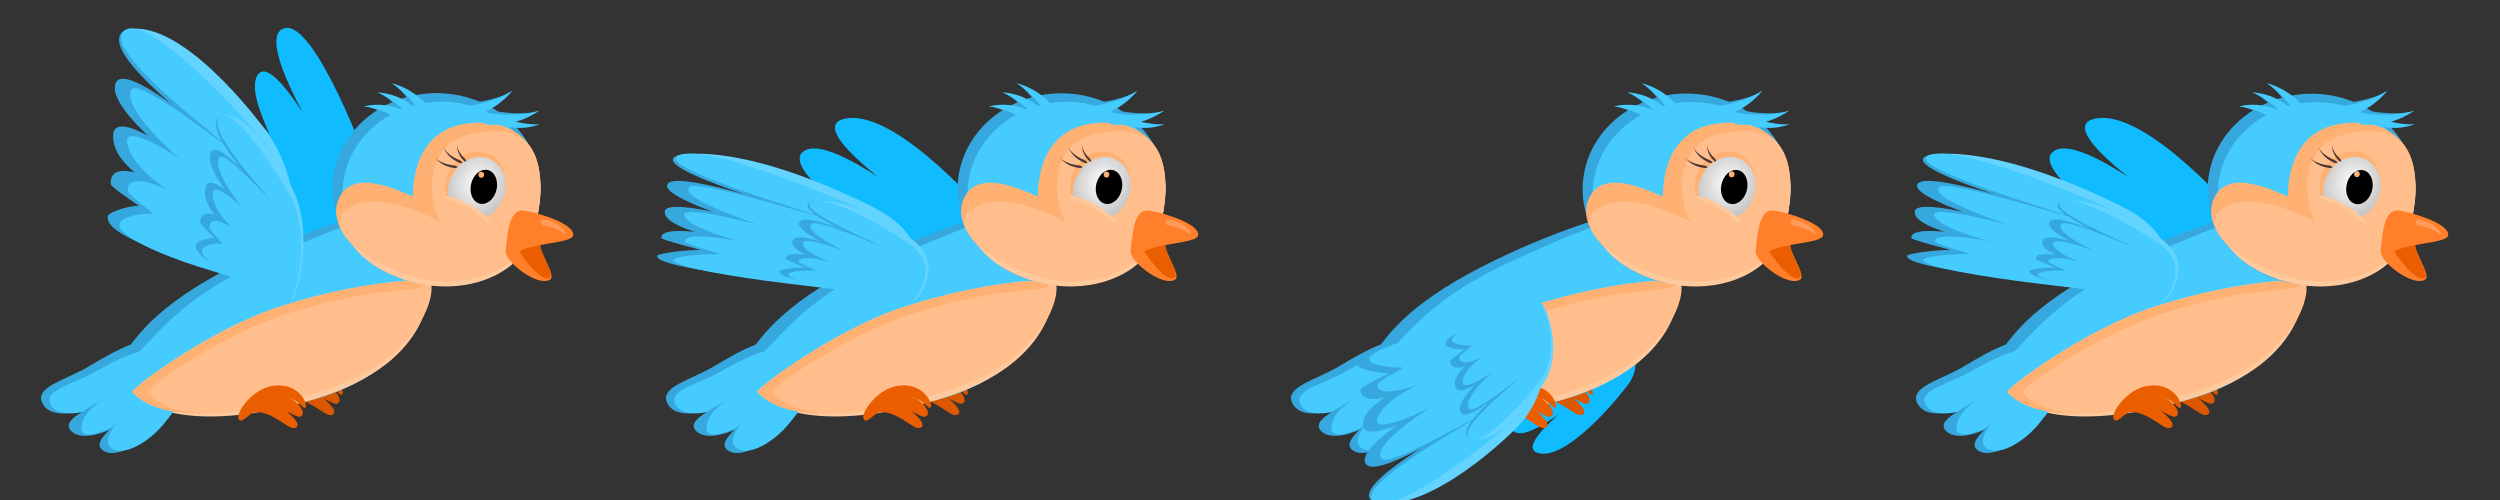 <?xml version="1.0" encoding="UTF-8" standalone="no"?>
<svg
   xmlns:dc="http://purl.org/dc/elements/1.1/"
   xmlns:cc="http://creativecommons.org/ns#"
   xmlns:rdf="http://www.w3.org/1999/02/22-rdf-syntax-ns#"
   xmlns:svg="http://www.w3.org/2000/svg"
   xmlns="http://www.w3.org/2000/svg"
   xmlns:xlink="http://www.w3.org/1999/xlink"
   xmlns:sodipodi="http://sodipodi.sourceforge.net/DTD/sodipodi-0.dtd"
   xmlns:inkscape="http://www.inkscape.org/namespaces/inkscape"
   inkscape:export-ydpi="96"
   inkscape:export-xdpi="96"
   inkscape:export-filename="C:\Users\AGP\Documents\Inkscape\basic-bird.png"
   sodipodi:docname="basic-bird-flying.svg"
   inkscape:version="1.0 (4035a4fb49, 2020-05-01)"
   id="svg8"
   version="1.1"
   viewBox="0 0 800 160"
   height="160mm"
   width="800mm">
  <rect x="0" y="0" width="800" height="160" fill="#333333" stroke="none"/>
  <defs
     id="defs2">
    <linearGradient
       id="linearGradient851"
       inkscape:collect="always">
      <stop
         id="stop847"
         offset="0"
         style="stop-color:#ffffff;stop-opacity:1;" />
      <stop
         id="stop849"
         offset="1"
         style="stop-color:#b3b3b3;stop-opacity:1" />
    </linearGradient>
    <radialGradient
       gradientUnits="userSpaceOnUse"
       gradientTransform="matrix(-0.009,1.679,-1.482,-0.008,244.096,-379.177)"
       r="8.954"
       fy="53.106"
       fx="220.311"
       cy="53.106"
       cx="220.311"
       id="radialGradient853"
       xlink:href="#linearGradient851"
       inkscape:collect="always" />
    <radialGradient
       inkscape:collect="always"
       xlink:href="#linearGradient851"
       id="radialGradient853-1"
       cx="220.311"
       cy="53.106"
       fx="220.311"
       fy="53.106"
       r="8.954"
       gradientTransform="matrix(-0.009,1.679,-1.482,-0.008,426.347,-461.546)"
       gradientUnits="userSpaceOnUse" />
    <radialGradient
       inkscape:collect="always"
       xlink:href="#linearGradient851"
       id="radialGradient853-8"
       cx="220.311"
       cy="53.106"
       fx="220.311"
       fy="53.106"
       r="8.954"
       gradientTransform="matrix(-0.009,1.679,-1.482,-0.008,608.599,-543.914)"
       gradientUnits="userSpaceOnUse" />
    <radialGradient
       r="8.954"
       fy="53.106"
       fx="220.311"
       cy="53.106"
       cx="220.311"
       gradientTransform="matrix(-0.009,1.679,-1.482,-0.008,790.85,-626.282)"
       gradientUnits="userSpaceOnUse"
       id="radialGradient1365"
       xlink:href="#linearGradient851"
       inkscape:collect="always" />
  </defs>
  <sodipodi:namedview
     inkscape:window-maximized="1"
     inkscape:window-y="-8"
     inkscape:window-x="4792"
     inkscape:window-height="1272"
     inkscape:window-width="2400"
     inkscape:snap-global="false"
     showgrid="false"
     inkscape:document-rotation="0"
     inkscape:current-layer="layer1"
     inkscape:document-units="mm"
     inkscape:cy="161.06055"
     inkscape:cx="-1352.2345"
     inkscape:zoom="0.14762037"
     inkscape:pageshadow="2"
     inkscape:pageopacity="0.0"
     borderopacity="1.0"
     bordercolor="#666666"
     pagecolor="#ffffff"
     id="base" />
  <g
     style="display:inline;opacity:1"
     id="layer1"
     inkscape:groupmode="layer"
     inkscape:label="Layer 1">
    <path
       sodipodi:nodetypes="csscscscscssc"
       d="m 108.908,104.811 c 0,0 -10.489,-8.47 -23.643,-19.023 -9.529,-7.645 -23.093,-18.657 -20.177,-23.473 0.883,-1.457 19.08,-1.007 16.863,9.366 0,0 -12.744,-17.116 -12.278,-18.568 3.186,-9.936 19.537,9.097 19.045,12.353 0,0 -17.604,-15.822 -12.621,-26.791 3.844,-8.46 20.619,17.382 19.904,21.663 0,0 -19.398,-29.888 -13.232,-36.737 5.493,-6.101 23.453,28.388 23.453,28.388 0,0 -26.018,-40.23 -15.12,-42.975 9.929,-2.501 27.196,44.442 28.585,49.314 6.763,23.726 -9.338,47.424 -10.78,46.483 z"
       style="fill:#10bcff;fill-opacity:1;stroke:#0054ca;stroke-width:0;stroke-opacity:0"
       id="path947" />
    <path
       id="path925"
       style="fill:#da5800;fill-opacity:1;stroke:#0054ca;stroke-width:0;stroke-opacity:0"
       d="m 108.482,125.86 c -3.279,-3.383 -6.151,-2.811 -4.528,-2.668 2.644,0.233 6.719,5.397 3.639,6.056 -0.807,0.173 -6.865,-3.286 -5.573,-2.798 0.944,0.357 7.514,5.64 3.9,6.392 -1.966,0.409 -7.072,-5.521 -12.608,-5.094 -1.659,0.128 -4.841,4.705 -5.29,1.643 -0.288,-1.964 4.808,-9.656 11.934,-10.18 9.583,-0.705 11.32,9.532 8.527,6.65 z"
       sodipodi:nodetypes="sssssssss" />
    <path
       id="path918"
       style="fill:#36a8dd;fill-opacity:1;stroke:#0054ca;stroke-width:0;stroke-opacity:0"
       d="m 135.105,67.535 c 6.833,16.489 4.772,49.353 -34.774,60.274 -28.063,7.75 -70.192,2.47 -62.413,-11.428 C 44.872,103.959 56.412,93.292 83.314,80.939 110.431,68.488 133.478,63.609 135.105,67.535 Z"
       sodipodi:nodetypes="sssss" />
    <path
       id="path934"
       style="fill:#36a8dd;fill-opacity:1;stroke:#0054ca;stroke-width:0;stroke-opacity:0"
       d="m 51.924,110.954 c -3.002,-5.491 -15.164,1.258 -23.017,6.024 -7.853,4.766 -18.253,6.767 -15.251,12.257 3.003,5.491 13.701,2.808 21.553,-1.958 7.853,-4.766 19.717,-10.833 16.714,-16.324 z"
       sodipodi:nodetypes="sssss"
       inkscape:transform-center-x="16.165137"
       inkscape:transform-center-y="8.0718588" />
    <path
       inkscape:transform-center-y="7.0314048"
       inkscape:transform-center-x="15.070209"
       sodipodi:nodetypes="sssss"
       d="m 51.957,113.705 c -2.799,-4.783 -14.137,1.096 -21.458,5.248 -7.321,4.152 -17.017,5.894 -14.218,10.678 2.799,4.783 12.773,2.446 20.093,-1.706 7.321,-4.152 18.381,-9.436 15.582,-14.22 z"
       style="fill:#46cbff;fill-opacity:1;stroke:#0054ca;stroke-width:0;stroke-opacity:0"
       id="path927" />
    <path
       sodipodi:nodetypes="sssss"
       d="m 135.105,67.535 c 6.833,16.489 4.772,49.353 -34.774,60.274 -28.063,7.75 -72.935,2.019 -60.027,-10.832 11.456,-11.405 17.57,-21.568 44.441,-33.891 C 111.868,70.648 133.478,63.609 135.105,67.535 Z"
       style="fill:#46cbff;fill-opacity:1;stroke:#0054ca;stroke-width:0;stroke-opacity:0"
       id="path835" />
    <path
       inkscape:transform-center-y="8.6800325"
       inkscape:transform-center-x="14.129694"
       sodipodi:nodetypes="sssss"
       d="m 56.238,117.706 c -3.801,-3.711 -14.253,3.457 -20.933,8.397 -6.68,4.941 -16.262,8.183 -12.461,11.893 3.801,3.711 13.55,-0.103 20.23,-5.043 6.68,-4.941 16.965,-11.537 13.165,-15.248 z"
       style="fill:#36a8dd;fill-opacity:1;stroke:#0054ca;stroke-width:0;stroke-opacity:0"
       id="path936" />
    <path
       id="path930"
       style="fill:#46cbff;fill-opacity:1;stroke:#0054ca;stroke-width:0;stroke-opacity:0"
       d="m 56.342,117.611 c -3.32,-3.364 -13.871,2.78 -19.706,7.259 -5.835,4.479 -9.771,6.756 -10.544,11.419 -1.089,6.571 12.701,-0.219 18.749,-4.854 5.84,-4.474 14.821,-10.46 11.501,-13.825 z"
       sodipodi:nodetypes="sssss"
       inkscape:transform-center-x="12.343792"
       inkscape:transform-center-y="7.8700561" />
    <path
       sodipodi:nodetypes="sssss"
       d="m 138.058,89.895 c -1.036,0.166 2.763,25.87 -37.727,37.914 -27.793,8.268 -49.76,6.884 -57.983,-2.358 -0.719,-0.809 24.679,-20.124 47.505,-27.426 30.058,-9.616 51.483,-8.655 48.205,-8.131 z"
       style="fill:#ffc99e;fill-opacity:1;stroke:#0054ca;stroke-width:0;stroke-opacity:0"
       id="path914" />
    <path
       id="path938"
       style="fill:#36a8dd;fill-opacity:1;stroke:#0054ca;stroke-width:0;stroke-opacity:0"
       d="m 61.305,117.184 c -4.516,-2.796 -13.162,6.471 -18.608,12.745 -5.447,6.274 -14.096,11.521 -9.579,14.317 4.516,2.796 13.204,-3.045 18.651,-9.319 5.447,-6.274 14.053,-14.948 9.537,-17.744 z"
       sodipodi:nodetypes="sssss"
       inkscape:transform-center-x="11.932382"
       inkscape:transform-center-y="11.416209" />
    <path
       inkscape:transform-center-y="11.344653"
       inkscape:transform-center-x="10.623378"
       sodipodi:nodetypes="sssss"
       d="m 61.444,117.358 c -4.021,-2.779 -13.846,4.835 -18.695,11.069 -4.849,6.235 -10.947,12.256 -6.927,15.034 4.021,2.779 12.282,-2.237 17.131,-8.471 4.849,-6.235 12.511,-14.854 8.491,-17.633 z"
       style="fill:#46cbff;fill-opacity:1;stroke:#0054ca;stroke-width:0;stroke-opacity:0"
       id="path932" />
    <path
       sodipodi:nodetypes="sssss"
       d="m 138.058,89.895 c -1.036,0.166 2.184,24.134 -38.306,36.179 -27.793,8.268 -49.181,8.62 -57.404,-0.622 -0.719,-0.809 24.679,-20.124 47.505,-27.426 30.058,-9.616 51.483,-8.655 48.205,-8.131 z"
       style="fill:#ffb173;fill-opacity:1;stroke:#0054ca;stroke-width:0;stroke-opacity:0"
       id="path916" />
    <path
       id="path912"
       style="fill:#ffbe8b;fill-opacity:1;stroke:#0054ca;stroke-width:0;stroke-opacity:0"
       d="m 135.937,91.052 c 3.805,-7.633 7.702,22.001 -36.184,35.022 -27.799,8.248 -44.36,8.62 -52.583,-0.622 -0.719,-0.809 22.172,-17.81 44.998,-25.112 30.058,-9.616 42.289,-6.317 43.77,-9.288 z"
       sodipodi:nodetypes="sssss" />
    <ellipse
       ry="30.658"
       rx="33.24"
       transform="matrix(0.993,0.119,-0.14,0.99,0,0)"
       cy="43.374"
       cx="146.794"
       id="path833"
       style="fill:#36a8dd;fill-opacity:1;stroke:#0054ca;stroke-width:0;stroke-opacity:0" />
    <path
       id="path883"
       style="fill:#36a8dd;fill-opacity:1;stroke:#0054ca;stroke-width:0;stroke-opacity:0"
       d="m 172.2,35.587 c 0,0 -7.559,5.078 -17.508,2.919 -2.038,-1.737 -1.25,-3.095 0.78,-3.592 10.923,2.568 16.728,0.673 16.728,0.673 z"
       sodipodi:nodetypes="cccc" />
    <path
       sodipodi:nodetypes="cccc"
       d="m 163.738,29.24 c 0,0 -5.901,6.935 -16.063,7.552 -2.432,-1.121 -2.041,-2.641 -0.222,-3.669 11.21,-0.486 16.285,-3.883 16.285,-3.883 z"
       style="fill:#36a8dd;fill-opacity:1;stroke:#0054ca;stroke-width:0;stroke-opacity:0"
       id="path895" />
    <path
       id="path907"
       style="fill:#36a8dd;fill-opacity:1;stroke:#0054ca;stroke-width:0;stroke-opacity:0"
       d="m 125.596,26.731 c 0,0 7.787,2.209 12.247,10.208 0.066,2.384 -1.288,2.631 -2.812,1.539 -4.768,-8.896 -9.436,-11.747 -9.436,-11.747 z"
       sodipodi:nodetypes="cccc" />
    <path
       sodipodi:nodetypes="cccc"
       d="m 121.104,29.633 c 0,0 7.633,0.588 13.111,7.751 0.453,2.403 -0.77,2.94 -2.372,2.156 -5.913,-8.007 -10.739,-9.908 -10.739,-9.908 z"
       style="fill:#36a8dd;fill-opacity:1;stroke:#0054ca;stroke-width:0;stroke-opacity:0"
       id="path903" />
    <path
       id="path899"
       style="fill:#36a8dd;fill-opacity:1;stroke:#0054ca;stroke-width:0;stroke-opacity:0"
       d="m 116.714,34.025 c 0,0 7.505,-1.627 14.522,3.708 1.018,2.188 -0.032,3.058 -1.767,2.762 -7.64,-6.024 -12.755,-6.47 -12.755,-6.47 z"
       sodipodi:nodetypes="cccc" />
    <ellipse
       transform="matrix(0.993,0.119,-0.14,0.99,0,0)"
       ry="29.396"
       rx="31.546"
       style="fill:#46cbff;fill-opacity:1;stroke:#0054ca;stroke-width:0;stroke-opacity:0"
       id="circle871"
       cx="148.488"
       cy="44.637" />
    <path
       sodipodi:nodetypes="csscsc"
       d="m 172.059,68.8 c -2.019,14.29 -15.69,22.408 -30.812,22.627 -15.479,0.224 -36.499,-14.627 -33.41,-26.136 3.913,-14.581 25.285,-0.975 24.327,-2.639 0,0 -1.074,-20.065 16.396,-22.972 14.594,-2.428 28.177,5.112 23.5,29.12"
       style="fill:#ffb173;fill-opacity:1;stroke:#0054ca;stroke-width:0;stroke-opacity:0"
       id="circle866" />
    <path
       sodipodi:nodetypes="csccc"
       d="m 171.833,70.438 c -1.893,13.396 -14.643,21.077 -28.744,21.23 -15.067,0.163 -30.459,-8.299 -32.731,-18.725 36.723,23.838 25.557,2.101 42.35,-4.227 13.682,-4.044 23.73,-26.216 19.124,1.723"
       style="fill:#ffc99e;fill-opacity:1;stroke:#0054ca;stroke-width:0;stroke-opacity:0"
       id="path885" />
    <path
       id="path869"
       style="fill:#ffbe8b;fill-opacity:1;stroke:#0054ca;stroke-width:0;stroke-opacity:0"
       d="m 171.95,69.611 c -1.835,12.983 -14.551,20.174 -28.638,20.481 -18.449,0.402 -44.138,-17.274 -31.219,-23.85 11.628,-5.919 29.392,5.675 29.276,4.681 -2.345,0 -8.747,-23.386 8.587,-27.847 13.748,-3.538 26.478,-0.54 21.994,26.534"
       sodipodi:nodetypes="csscsc" />
    <ellipse
       style="fill:#ffb173;fill-opacity:1;stroke:#0054ca;stroke-width:0;stroke-opacity:0"
       id="ellipse876"
       cx="162.915"
       cy="-8.101"
       rx="9.391"
       ry="10.651"
       transform="matrix(0.913,0.407,-0.416,0.909,0,0)" />
    <path
       id="path862"
       style="fill:#ff7f2a;stroke:#0054ca;stroke-width:0;stroke-opacity:0"
       d="m 176.048,89.459 c 2.361,-1.593 -5.299,-10.356 -3.481,-15.312 1.619,-4.414 -0.174,-2.241 -3.645,-0.28 -3.471,1.961 -8.484,4.194 -6.714,7.964 1.77,3.77 10.521,9.87 13.841,7.629 z"
       sodipodi:nodetypes="ssssss" />
    <path
       sodipodi:nodetypes="sssss"
       d="m 175.893,88.86 c 1.848,-1.209 -4.087,-8.237 -2.881,-12.32 1.074,-3.636 -0.099,-4.251 -2.839,-2.795 -2.74,1.455 -6.394,2.146 -4.721,5.434 1.674,3.288 7.841,11.382 10.44,9.681 z"
       style="fill:#ea5e00;fill-opacity:1;stroke:#0054ca;stroke-width:0;stroke-opacity:0"
       id="path864" />
    <ellipse
       transform="rotate(24.32)"
       ry="10.306"
       rx="8.954"
       cy="-7.862"
       cx="163.895"
       id="path837"
       style="fill:url(#radialGradient853);fill-opacity:1;stroke:#0054ca;stroke-width:0;stroke-opacity:0" />
    <ellipse
       transform="matrix(0.922,0.388,-0.32,0.947,0,0)"
       ry="5.515"
       rx="4.195"
       cy="-4.958"
       cx="166.196"
       id="path855"
       style="fill:#000000;stroke:#0054ca;stroke-width:0;stroke-opacity:0" />
    <ellipse
       ry="0.97"
       rx="0.918"
       transform="matrix(0.991,0.136,-0.122,0.993,0,0)"
       cy="34.451"
       cx="159.644"
       id="path857"
       style="fill:#ffb173;fill-opacity:1;stroke:#0054ca;stroke-width:0;stroke-opacity:0" />
    <path
       sodipodi:nodetypes="sssss"
       d="m 183.392,75.362 c -0.587,2.573 -13.373,2.357 -17.577,5.343 -3.744,2.659 -4.296,1.222 -3.818,-2.459 0.478,-3.681 0.996,-11.463 5.55,-10.871 4.554,0.592 16.67,4.368 15.845,7.987 z"
       style="fill:#ff7f2a;stroke:#0054ca;stroke-width:0;stroke-opacity:0"
       id="path859" />
    <path
       sodipodi:nodetypes="sssss"
       d="m 156.124,72.006 c -1.03,1.901 -3.244,0.243 -8.344,-2.521 -5.101,-2.764 -7.071,-3.61 -6.041,-5.511 1.03,-1.901 3.378,-1.278 8.479,1.486 5.101,2.764 6.937,4.645 5.906,6.546 z"
       style="fill:#ffbe8b;fill-opacity:1;stroke:#0054ca;stroke-width:0;stroke-opacity:0"
       id="path873" />
    <path
       sodipodi:nodetypes="cccc"
       d="m 172.513,35.374 c 0,0 -7.103,5.698 -17.199,4.386 -2.177,-1.559 -1.507,-2.978 0.474,-3.645 11.101,1.637 16.725,-0.741 16.725,-0.741 z"
       style="fill:#46cbff;fill-opacity:1;stroke:#0054ca;stroke-width:0;stroke-opacity:0"
       id="path878" />
    <path
       id="path881"
       style="fill:#46cbff;fill-opacity:1;stroke:#0054ca;stroke-width:0;stroke-opacity:0"
       d="m 172.759,39.717 c 0,0 -5.657,2.571 -12.613,0.24 -1.353,-1.314 -0.718,-2.117 0.753,-2.248 7.627,2.686 11.86,2.007 11.86,2.007 z"
       sodipodi:nodetypes="cccc" />
    <path
       id="path887"
       style="fill:#483737;fill-opacity:1;stroke:#0054ca;stroke-width:0;stroke-opacity:0"
       d="m 138.884,49.863 c 0,0 1.443,3.283 6.729,3.926 1.188,-0.133 0.893,-0.496 -0.109,-0.819 -5.82,-0.666 -6.62,-3.107 -6.62,-3.107 z"
       sodipodi:nodetypes="cccc" />
    <path
       sodipodi:nodetypes="cccc"
       d="m 141.756,46.466 c 0,0 0.454,3.557 5.341,5.672 1.177,0.209 0.997,-0.223 0.128,-0.817 -5.393,-2.287 -5.469,-4.855 -5.469,-4.855 z"
       style="fill:#483737;fill-opacity:1;stroke:#0054ca;stroke-width:0;stroke-opacity:0"
       id="path889" />
    <path
       id="path891"
       style="fill:#483737;fill-opacity:1;stroke:#0054ca;stroke-width:0;stroke-opacity:0"
       d="m 146.331,45.779 c 0,0 -0.697,2.992 2.227,5.755 0.791,0.421 0.785,0.031 0.327,-0.637 -3.24,-3.012 -2.555,-5.118 -2.555,-5.118 z"
       sodipodi:nodetypes="cccc" />
    <path
       id="path893"
       style="fill:#ffc99e;fill-opacity:1;stroke:#0054ca;stroke-width:0;stroke-opacity:0"
       d="m 156.489,71.115 c -1.888,-0.297 -1.813,-1.999 -6.913,-4.764 -5.101,-2.764 -4.729,-1.351 -7.091,-3.019 -1.989,-1.404 3.198,-0.567 7.944,2.232 4.495,2.651 7.792,5.823 6.06,5.551 z"
       sodipodi:nodetypes="sssss" />
    <path
       id="path897"
       style="fill:#46cbff;fill-opacity:1;stroke:#0054ca;stroke-width:0;stroke-opacity:0"
       d="m 163.981,28.95 c 0,0 -5.295,7.409 -15.368,8.88 -2.518,-0.911 -2.257,-2.459 -0.531,-3.637 11.129,-1.431 15.899,-5.243 15.899,-5.243 z"
       sodipodi:nodetypes="cccc" />
    <path
       sodipodi:nodetypes="cccc"
       d="m 116.402,34.095 c 0,0 7.352,-2.312 14.757,2.358 1.184,2.086 0.205,3.05 -1.547,2.915 -8.079,-5.3 -13.21,-5.273 -13.21,-5.273 z"
       style="fill:#46cbff;fill-opacity:1;stroke:#0054ca;stroke-width:0;stroke-opacity:0"
       id="path901" />
    <path
       id="path905"
       style="fill:#46cbff;fill-opacity:1;stroke:#0054ca;stroke-width:0;stroke-opacity:0"
       d="m 120.787,29.611 c 0,0 7.651,-0.116 13.664,6.517 0.637,2.353 -0.54,3.001 -2.197,2.367 -6.511,-7.435 -11.467,-8.884 -11.467,-8.884 z"
       sodipodi:nodetypes="cccc" />
    <path
       sodipodi:nodetypes="cccc"
       d="m 125.272,26.641 c 0,0 7.924,1.542 13.025,9.153 0.265,2.376 -1.06,2.738 -2.666,1.777 C 130.149,29.091 125.272,26.641 125.272,26.641 Z"
       style="fill:#46cbff;fill-opacity:1;stroke:#0054ca;stroke-width:0;stroke-opacity:0"
       id="path909" />
    <path
       sodipodi:nodetypes="cccc"
       d="m 180.838,74.869 c 0.718,-0.632 -2.425,-3.962 -7.04,-4.749 -1.153,0.487 -1.034,1.315 -0.243,1.945 5.098,0.765 7.208,3.019 7.283,2.804 z"
       style="fill:#ff9c5a;fill-opacity:1;stroke:#0054ca;stroke-width:0;stroke-opacity:0"
       id="path920" />
    <path
       sodipodi:nodetypes="sssssssss"
       d="m 96.706,130.004 c -3.279,-3.383 -6.151,-2.811 -4.528,-2.668 2.644,0.233 6.719,5.397 3.639,6.056 -0.807,0.173 -6.865,-3.286 -5.573,-2.798 0.944,0.357 7.514,5.64 3.9,6.392 -1.966,0.409 -7.072,-5.521 -12.608,-5.094 -1.659,0.128 -4.841,4.705 -5.29,1.643 -0.288,-1.964 4.808,-9.656 11.934,-10.18 9.583,-0.705 11.32,9.532 8.527,6.65 z"
       style="fill:#ea5e00;fill-opacity:1;stroke:#0054ca;stroke-width:0;stroke-opacity:0"
       id="path922" />
    <g
       transform="rotate(21.961,72.431,16.003)"
       id="g961">
      <path
         sodipodi:nodetypes="csscscscscssc"
         d="m 118.136,80.501 c 0,0 -13.445,0.992 -30.259,2.286 C 75.696,83.725 58.268,84.964 57.104,79.456 56.751,77.789 70.337,65.674 75.813,74.76 c 0,0 -21.003,-3.775 -21.656,-5.153 -4.469,-9.428 20.476,-6.721 22.343,-4.01 0,0 -23.664,0.493 -27.528,-10.919 -2.98,-8.801 26.931,-1.416 29.336,2.196 0,0 -34.592,-8.545 -34.776,-17.758 -0.164,-8.208 36.524,4.677 36.524,4.677 0,0 -46.494,-11.564 -40.419,-21.019 5.535,-8.614 50.233,13.832 54.579,16.437 21.158,12.688 25.614,40.989 23.919,41.289 z"
         style="fill:#36a8dd;fill-opacity:1;stroke:#0054ca;stroke-width:0;stroke-opacity:0"
         id="path945" />
      <path
         sodipodi:nodetypes="cccsc"
         d="m 118.714,80.255 c 0,0 -20.678,-39.181 -37.613,-37.784 C 67.728,27.448 35.52,34.565 40.71,21.686 55.573,12.1 90.246,32.889 94.623,35.701 115.933,49.393 120.421,79.932 118.714,80.255 Z"
         style="fill:#63d3ff;fill-opacity:1;stroke:#0054ca;stroke-width:0;stroke-opacity:0"
         id="path943" />
      <path
         id="path940"
         style="fill:#46cbff;fill-opacity:1;stroke:#0054ca;stroke-width:0;stroke-opacity:0"
         d="m 118.159,81.328 c 0,0 -12.474,1.064 -28.084,2.318 -11.353,0.912 -28.262,0.735 -28.561,-3.378 -0.289,-3.971 16.703,-12.538 17.364,-4.762 0,0 -18.239,-4.521 -18.878,-5.903 -3.447,-7.456 18.143,-5.057 19.516,-3.387 C 79.799,65.708 59.112,64.184 53.967,55.146 50.379,48.844 79.143,54.434 81.194,57.373 82.185,56.948 49.211,48.216 48.918,39.367 48.752,34.322 83.024,44.563 82.817,44.109 83.325,43.432 34.804,31.227 39.865,22.409 44.909,13.621 91.926,36.821 95.959,39.463 115.597,52.328 119.732,81.025 118.159,81.328 Z"
         sodipodi:nodetypes="csscscscscssc" />
      <path
         id="path949"
         style="fill:#36a8dd;fill-opacity:1;stroke:#0054ca;stroke-width:0;stroke-opacity:0"
         d="m 121.528,82.704 c 0,0 -7.72,-0.365 -17.376,-0.785 -6.995,-0.304 -17.001,-0.809 -17.501,-4.7 -0.152,-1.178 7.983,-8.476 10.842,-1.78 0,0 -11.9,-4.244 -12.232,-5.246 -2.273,-6.854 11.913,-3.039 12.9,-1.022 0,0 -13.55,-1.507 -15.418,-9.682 -1.44,-6.305 15.446,1.125 16.714,3.806 0,0 -19.529,-8.596 -19.357,-14.967 0.153,-5.676 20.75,6.078 20.75,6.078 0,0 -26.246,-11.608 -22.487,-17.657 3.424,-5.511 28.317,13.464 30.724,15.601 11.721,10.406 13.42,30.28 12.441,30.354 z"
         sodipodi:nodetypes="csscscscscssc" />
      <path
         id="path951"
         style="fill:#63d3ff;fill-opacity:1;stroke:#0054ca;stroke-width:0;stroke-opacity:0"
         d="m 121.866,82.579 c 0,0 -10.651,-28.647 -20.379,-29.005 -7.198,-11.41 -25.834,-9.014 -22.478,-17.494 8.789,-5.453 27.997,11.597 30.416,13.879 11.778,11.11 13.428,32.531 12.442,32.621 z"
         sodipodi:nodetypes="cccsc" />
      <path
         sodipodi:nodetypes="csscscscscssc"
         d="m 121.517,83.276 c 0,0 -7.167,-0.24 -16.133,-0.593 -6.521,-0.257 -16.187,-1.699 -16.235,-4.56 -0.046,-2.762 9.93,-7.347 10.075,-1.93 0,0 -10.296,-4.543 -10.62,-5.547 C 86.856,65.234 99.132,68.574 99.868,69.834 100.045,69.504 88.258,66.838 85.586,60.201 83.724,55.572 100.008,61.675 101.093,63.863 101.672,63.647 83.074,55.048 83.173,48.92 c 0.056,-3.494 19.351,6.247 19.247,5.918 0.311,-0.427 -27.076,-12.636 -23.916,-18.325 3.149,-5.67 29.345,14.008 31.572,16.145 10.846,10.409 12.349,30.531 11.441,30.618 z"
         style="fill:#46cbff;fill-opacity:1;stroke:#0054ca;stroke-width:0;stroke-opacity:0"
         id="path953" />
    </g>
  </g>
  <g
     style="display:inline;opacity:1"
     inkscape:label="Layer 2"
     id="layer3"
     inkscape:groupmode="layer">
    <path
       id="path947-4"
       style="display:inline;fill:#10bcff;fill-opacity:1;stroke:#0054ca;stroke-width:0;stroke-opacity:0"
       d="m 300.879,104.819 c 0,0 -17.263,-5.926 -38.913,-13.309 -15.684,-5.349 -38.008,-13.054 -33.208,-16.423 1.453,-1.02 31.403,-0.705 27.754,6.553 0,0 -20.974,-11.975 -20.208,-12.991 5.243,-6.952 32.154,6.364 31.346,8.642 0,0 -28.974,-11.07 -20.772,-18.744 6.326,-5.919 33.936,12.161 32.759,15.156 0,0 -31.926,-20.911 -21.778,-25.703 9.04,-4.269 38.6,19.861 38.6,19.861 0,0 -42.821,-28.147 -24.885,-30.068 16.341,-1.75 44.761,31.094 47.047,34.503 11.13,16.6 -15.369,33.18 -17.741,32.522 z"
       sodipodi:nodetypes="csscscscscssc" />
    <path
       sodipodi:nodetypes="sssssssss"
       d="m 308.482,125.86 c -3.279,-3.383 -6.151,-2.811 -4.528,-2.668 2.644,0.233 6.719,5.397 3.639,6.056 -0.807,0.173 -6.865,-3.286 -5.573,-2.798 0.944,0.357 7.514,5.64 3.9,6.392 -1.966,0.409 -7.072,-5.521 -12.608,-5.094 -1.659,0.128 -4.841,4.705 -5.29,1.643 -0.288,-1.964 4.808,-9.656 11.934,-10.18 9.583,-0.705 11.32,9.532 8.527,6.65 z"
       style="display:inline;fill:#da5800;fill-opacity:1;stroke:#0054ca;stroke-width:0;stroke-opacity:0"
       id="path925-5" />
    <path
       sodipodi:nodetypes="sssss"
       d="m 335.105,67.535 c 6.833,16.489 4.772,49.353 -34.774,60.274 -28.063,7.75 -70.192,2.47 -62.413,-11.428 6.953,-12.422 18.494,-23.089 45.395,-35.442 27.117,-12.451 50.164,-17.33 51.791,-13.404 z"
       style="display:inline;fill:#36a8dd;fill-opacity:1;stroke:#0054ca;stroke-width:0;stroke-opacity:0"
       id="path918-4" />
    <path
       inkscape:transform-center-y="8.0718588"
       inkscape:transform-center-x="16.165137"
       sodipodi:nodetypes="sssss"
       d="m 251.924,110.954 c -3.002,-5.491 -15.164,1.258 -23.017,6.024 -7.853,4.766 -18.253,6.767 -15.251,12.257 3.003,5.491 13.701,2.808 21.553,-1.958 7.853,-4.766 19.717,-10.833 16.714,-16.324 z"
       style="display:inline;fill:#36a8dd;fill-opacity:1;stroke:#0054ca;stroke-width:0;stroke-opacity:0"
       id="path934-2" />
    <path
       id="path927-7"
       style="display:inline;fill:#46cbff;fill-opacity:1;stroke:#0054ca;stroke-width:0;stroke-opacity:0"
       d="m 251.957,113.705 c -2.799,-4.783 -14.137,1.096 -21.458,5.248 -7.321,4.152 -17.017,5.894 -14.218,10.678 2.799,4.783 12.773,2.446 20.093,-1.706 7.321,-4.152 18.381,-9.436 15.582,-14.22 z"
       sodipodi:nodetypes="sssss"
       inkscape:transform-center-x="15.070209"
       inkscape:transform-center-y="7.0314048" />
    <path
       id="path835-4"
       style="display:inline;fill:#46cbff;fill-opacity:1;stroke:#0054ca;stroke-width:0;stroke-opacity:0"
       d="m 335.105,67.535 c 6.833,16.489 4.772,49.353 -34.774,60.274 -28.063,7.75 -72.935,2.019 -60.027,-10.832 11.456,-11.405 17.57,-21.568 44.441,-33.891 27.123,-12.438 48.733,-19.477 50.36,-15.551 z"
       sodipodi:nodetypes="sssss" />
    <path
       id="path936-7"
       style="display:inline;fill:#36a8dd;fill-opacity:1;stroke:#0054ca;stroke-width:0;stroke-opacity:0"
       d="m 256.238,117.706 c -3.801,-3.711 -14.253,3.457 -20.933,8.397 -6.68,4.941 -16.262,8.183 -12.461,11.893 3.801,3.711 13.55,-0.103 20.23,-5.043 6.68,-4.941 16.965,-11.537 13.165,-15.248 z"
       sodipodi:nodetypes="sssss"
       inkscape:transform-center-x="14.129694"
       inkscape:transform-center-y="8.6800325" />
    <path
       inkscape:transform-center-y="7.8700561"
       inkscape:transform-center-x="12.343792"
       sodipodi:nodetypes="sssss"
       d="m 256.342,117.611 c -3.32,-3.364 -13.871,2.78 -19.706,7.259 -5.835,4.479 -9.771,6.756 -10.544,11.419 -1.089,6.571 12.701,-0.219 18.749,-4.854 5.84,-4.474 14.821,-10.46 11.501,-13.825 z"
       style="display:inline;fill:#46cbff;fill-opacity:1;stroke:#0054ca;stroke-width:0;stroke-opacity:0"
       id="path930-4" />
    <path
       id="path914-7"
       style="display:inline;fill:#ffc99e;fill-opacity:1;stroke:#0054ca;stroke-width:0;stroke-opacity:0"
       d="m 338.058,89.895 c -1.036,0.166 2.763,25.87 -37.727,37.914 -27.793,8.268 -49.76,6.884 -57.983,-2.358 -0.719,-0.809 24.679,-20.124 47.505,-27.426 30.058,-9.616 51.483,-8.655 48.205,-8.131 z"
       sodipodi:nodetypes="sssss" />
    <path
       inkscape:transform-center-y="11.416209"
       inkscape:transform-center-x="11.932382"
       sodipodi:nodetypes="sssss"
       d="m 261.305,117.184 c -4.516,-2.796 -13.162,6.471 -18.608,12.745 -5.447,6.274 -14.096,11.521 -9.579,14.317 4.516,2.796 13.204,-3.045 18.651,-9.319 5.447,-6.274 14.053,-14.948 9.537,-17.744 z"
       style="display:inline;fill:#36a8dd;fill-opacity:1;stroke:#0054ca;stroke-width:0;stroke-opacity:0"
       id="path938-8" />
    <path
       id="path932-3"
       style="display:inline;fill:#46cbff;fill-opacity:1;stroke:#0054ca;stroke-width:0;stroke-opacity:0"
       d="m 261.444,117.358 c -4.021,-2.779 -13.846,4.835 -18.695,11.069 -4.849,6.235 -10.947,12.256 -6.927,15.034 4.021,2.779 12.282,-2.237 17.131,-8.471 4.849,-6.235 12.511,-14.854 8.491,-17.633 z"
       sodipodi:nodetypes="sssss"
       inkscape:transform-center-x="10.623378"
       inkscape:transform-center-y="11.344653" />
    <path
       id="path916-5"
       style="display:inline;fill:#ffb173;fill-opacity:1;stroke:#0054ca;stroke-width:0;stroke-opacity:0"
       d="m 338.058,89.895 c -1.036,0.166 2.184,24.134 -38.306,36.179 -27.793,8.268 -49.181,8.62 -57.404,-0.622 -0.719,-0.809 24.679,-20.124 47.505,-27.426 30.058,-9.616 51.483,-8.655 48.205,-8.131 z"
       sodipodi:nodetypes="sssss" />
    <path
       sodipodi:nodetypes="sssss"
       d="m 335.937,91.052 c 3.805,-7.633 7.702,22.001 -36.184,35.022 -27.799,8.248 -44.36,8.62 -52.583,-0.622 -0.719,-0.809 22.172,-17.81 44.998,-25.112 30.058,-9.616 42.289,-6.317 43.77,-9.288 z"
       style="display:inline;fill:#ffbe8b;fill-opacity:1;stroke:#0054ca;stroke-width:0;stroke-opacity:0"
       id="path912-8" />
    <ellipse
       style="display:inline;fill:#36a8dd;fill-opacity:1;stroke:#0054ca;stroke-width:0;stroke-opacity:0"
       id="path833-0"
       cx="344.872"
       cy="19.63"
       transform="matrix(0.993,0.119,-0.14,0.99,0,0)"
       rx="33.24"
       ry="30.658" />
    <path
       sodipodi:nodetypes="cccc"
       d="m 372.2,35.587 c 0,0 -7.559,5.078 -17.508,2.919 -2.038,-1.737 -1.25,-3.095 0.78,-3.592 10.923,2.568 16.728,0.673 16.728,0.673 z"
       style="display:inline;fill:#36a8dd;fill-opacity:1;stroke:#0054ca;stroke-width:0;stroke-opacity:0"
       id="path883-9" />
    <path
       id="path895-2"
       style="display:inline;fill:#36a8dd;fill-opacity:1;stroke:#0054ca;stroke-width:0;stroke-opacity:0"
       d="m 363.738,29.24 c 0,0 -5.901,6.935 -16.063,7.552 -2.432,-1.121 -2.041,-2.641 -0.222,-3.669 11.21,-0.486 16.285,-3.883 16.285,-3.883 z"
       sodipodi:nodetypes="cccc" />
    <path
       sodipodi:nodetypes="cccc"
       d="m 325.596,26.731 c 0,0 7.787,2.209 12.247,10.208 0.066,2.384 -1.288,2.631 -2.812,1.539 -4.768,-8.896 -9.436,-11.747 -9.436,-11.747 z"
       style="display:inline;fill:#36a8dd;fill-opacity:1;stroke:#0054ca;stroke-width:0;stroke-opacity:0"
       id="path907-4" />
    <path
       id="path903-5"
       style="display:inline;fill:#36a8dd;fill-opacity:1;stroke:#0054ca;stroke-width:0;stroke-opacity:0"
       d="m 321.104,29.633 c 0,0 7.633,0.588 13.111,7.751 0.453,2.403 -0.77,2.94 -2.372,2.156 -5.913,-8.007 -10.739,-9.908 -10.739,-9.908 z"
       sodipodi:nodetypes="cccc" />
    <path
       sodipodi:nodetypes="cccc"
       d="m 316.714,34.025 c 0,0 7.505,-1.627 14.522,3.708 1.018,2.188 -0.032,3.058 -1.767,2.762 -7.64,-6.024 -12.755,-6.47 -12.755,-6.47 z"
       style="display:inline;fill:#36a8dd;fill-opacity:1;stroke:#0054ca;stroke-width:0;stroke-opacity:0"
       id="path899-6" />
    <ellipse
       cy="20.892"
       cx="346.566"
       id="circle871-9"
       style="display:inline;fill:#46cbff;fill-opacity:1;stroke:#0054ca;stroke-width:0;stroke-opacity:0"
       rx="31.546"
       ry="29.396"
       transform="matrix(0.993,0.119,-0.14,0.99,0,0)" />
    <path
       id="circle866-6"
       style="display:inline;fill:#ffb173;fill-opacity:1;stroke:#0054ca;stroke-width:0;stroke-opacity:0"
       d="m 372.059,68.8 c -2.019,14.29 -15.69,22.408 -30.812,22.627 -15.479,0.224 -36.499,-14.627 -33.41,-26.136 3.913,-14.581 25.285,-0.975 24.327,-2.639 0,0 -1.074,-20.065 16.396,-22.972 14.594,-2.428 28.177,5.112 23.5,29.12"
       sodipodi:nodetypes="csscsc" />
    <path
       id="path885-3"
       style="display:inline;fill:#ffc99e;fill-opacity:1;stroke:#0054ca;stroke-width:0;stroke-opacity:0"
       d="m 371.833,70.438 c -1.893,13.396 -14.643,21.077 -28.744,21.23 -15.067,0.163 -30.459,-8.299 -32.731,-18.725 36.723,23.838 25.557,2.101 42.35,-4.227 13.682,-4.044 23.73,-26.216 19.124,1.723"
       sodipodi:nodetypes="csccc" />
    <path
       sodipodi:nodetypes="csscsc"
       d="m 371.95,69.611 c -1.835,12.983 -14.551,20.174 -28.638,20.481 -18.449,0.402 -44.138,-17.274 -31.219,-23.85 11.628,-5.919 29.392,5.675 29.276,4.681 -2.345,0 -8.747,-23.386 8.587,-27.847 13.748,-3.538 26.478,-0.54 21.994,26.534"
       style="display:inline;fill:#ffbe8b;fill-opacity:1;stroke:#0054ca;stroke-width:0;stroke-opacity:0"
       id="path869-4" />
    <ellipse
       transform="matrix(0.913,0.407,-0.416,0.909,0,0)"
       ry="10.651"
       rx="9.391"
       cy="-89.586"
       cx="344.766"
       id="ellipse876-1"
       style="display:inline;fill:#ffb173;fill-opacity:1;stroke:#0054ca;stroke-width:0;stroke-opacity:0" />
    <path
       sodipodi:nodetypes="ssssss"
       d="m 376.048,89.459 c 2.361,-1.593 -5.299,-10.356 -3.481,-15.312 1.619,-4.414 -0.174,-2.241 -3.645,-0.28 -3.471,1.961 -8.484,4.194 -6.714,7.964 1.77,3.77 10.521,9.87 13.841,7.629 z"
       style="display:inline;fill:#ff7f2a;stroke:#0054ca;stroke-width:0;stroke-opacity:0"
       id="path862-2" />
    <path
       id="path864-2"
       style="display:inline;fill:#ea5e00;fill-opacity:1;stroke:#0054ca;stroke-width:0;stroke-opacity:0"
       d="m 375.893,88.86 c 1.848,-1.209 -4.087,-8.237 -2.881,-12.32 1.074,-3.636 -0.099,-4.251 -2.839,-2.795 -2.74,1.455 -6.394,2.146 -4.721,5.434 1.674,3.288 7.841,11.382 10.44,9.681 z"
       sodipodi:nodetypes="sssss" />
    <ellipse
       style="display:inline;fill:url(#radialGradient853-1);fill-opacity:1;stroke:#0054ca;stroke-width:0;stroke-opacity:0"
       id="path837-1"
       cx="346.147"
       cy="-90.23"
       rx="8.954"
       ry="10.306"
       transform="rotate(24.32)" />
    <ellipse
       style="display:inline;fill:#000000;stroke:#0054ca;stroke-width:0;stroke-opacity:0"
       id="path855-2"
       cx="356.183"
       cy="-82.768"
       rx="4.195"
       ry="5.515"
       transform="matrix(0.922,0.388,-0.32,0.947,0,0)" />
    <ellipse
       style="display:inline;fill:#ffb173;fill-opacity:1;stroke:#0054ca;stroke-width:0;stroke-opacity:0"
       id="path857-7"
       cx="358.175"
       cy="7.192"
       transform="matrix(0.991,0.136,-0.122,0.993,0,0)"
       rx="0.918"
       ry="0.97" />
    <path
       id="path859-9"
       style="display:inline;fill:#ff7f2a;stroke:#0054ca;stroke-width:0;stroke-opacity:0"
       d="m 383.392,75.362 c -0.587,2.573 -13.373,2.357 -17.577,5.343 -3.744,2.659 -4.296,1.222 -3.818,-2.459 0.478,-3.681 0.996,-11.463 5.55,-10.871 4.554,0.592 16.67,4.368 15.845,7.987 z"
       sodipodi:nodetypes="sssss" />
    <path
       id="path873-8"
       style="display:inline;fill:#ffbe8b;fill-opacity:1;stroke:#0054ca;stroke-width:0;stroke-opacity:0"
       d="m 356.124,72.006 c -1.03,1.901 -3.244,0.243 -8.344,-2.521 -5.101,-2.764 -7.071,-3.61 -6.041,-5.511 1.03,-1.901 3.378,-1.278 8.479,1.486 5.101,2.764 6.937,4.645 5.906,6.546 z"
       sodipodi:nodetypes="sssss" />
    <path
       id="path878-2"
       style="display:inline;fill:#46cbff;fill-opacity:1;stroke:#0054ca;stroke-width:0;stroke-opacity:0"
       d="m 372.513,35.374 c 0,0 -7.103,5.698 -17.199,4.386 -2.177,-1.559 -1.507,-2.978 0.474,-3.645 11.101,1.637 16.725,-0.741 16.725,-0.741 z"
       sodipodi:nodetypes="cccc" />
    <path
       sodipodi:nodetypes="cccc"
       d="m 372.759,39.717 c 0,0 -5.657,2.571 -12.613,0.24 -1.353,-1.314 -0.718,-2.117 0.753,-2.248 7.627,2.686 11.86,2.007 11.86,2.007 z"
       style="display:inline;fill:#46cbff;fill-opacity:1;stroke:#0054ca;stroke-width:0;stroke-opacity:0"
       id="path881-5" />
    <path
       sodipodi:nodetypes="cccc"
       d="m 338.884,49.863 c 0,0 1.443,3.283 6.729,3.926 1.188,-0.133 0.893,-0.496 -0.109,-0.819 -5.82,-0.666 -6.62,-3.107 -6.62,-3.107 z"
       style="display:inline;fill:#483737;fill-opacity:1;stroke:#0054ca;stroke-width:0;stroke-opacity:0"
       id="path887-3" />
    <path
       id="path889-1"
       style="display:inline;fill:#483737;fill-opacity:1;stroke:#0054ca;stroke-width:0;stroke-opacity:0"
       d="m 341.756,46.466 c 0,0 0.454,3.557 5.341,5.672 1.177,0.209 0.997,-0.223 0.128,-0.817 -5.393,-2.287 -5.469,-4.855 -5.469,-4.855 z"
       sodipodi:nodetypes="cccc" />
    <path
       sodipodi:nodetypes="cccc"
       d="m 346.331,45.779 c 0,0 -0.697,2.992 2.227,5.755 0.791,0.421 0.785,0.031 0.327,-0.637 -3.24,-3.012 -2.555,-5.118 -2.555,-5.118 z"
       style="display:inline;fill:#483737;fill-opacity:1;stroke:#0054ca;stroke-width:0;stroke-opacity:0"
       id="path891-4" />
    <path
       sodipodi:nodetypes="sssss"
       d="m 356.489,71.115 c -1.888,-0.297 -1.813,-1.999 -6.913,-4.764 -5.101,-2.764 -4.729,-1.351 -7.091,-3.019 -1.989,-1.404 3.198,-0.567 7.944,2.232 4.495,2.651 7.792,5.823 6.06,5.551 z"
       style="display:inline;fill:#ffc99e;fill-opacity:1;stroke:#0054ca;stroke-width:0;stroke-opacity:0"
       id="path893-7" />
    <path
       sodipodi:nodetypes="cccc"
       d="m 363.981,28.95 c 0,0 -5.295,7.409 -15.368,8.88 -2.518,-0.911 -2.257,-2.459 -0.531,-3.637 11.129,-1.431 15.899,-5.243 15.899,-5.243 z"
       style="display:inline;fill:#46cbff;fill-opacity:1;stroke:#0054ca;stroke-width:0;stroke-opacity:0"
       id="path897-4" />
    <path
       id="path901-7"
       style="display:inline;fill:#46cbff;fill-opacity:1;stroke:#0054ca;stroke-width:0;stroke-opacity:0"
       d="m 316.402,34.095 c 0,0 7.352,-2.312 14.757,2.358 1.184,2.086 0.205,3.05 -1.547,2.915 -8.079,-5.3 -13.21,-5.273 -13.21,-5.273 z"
       sodipodi:nodetypes="cccc" />
    <path
       sodipodi:nodetypes="cccc"
       d="m 320.787,29.611 c 0,0 7.651,-0.116 13.664,6.517 0.637,2.353 -0.54,3.001 -2.197,2.367 -6.511,-7.435 -11.467,-8.884 -11.467,-8.884 z"
       style="display:inline;fill:#46cbff;fill-opacity:1;stroke:#0054ca;stroke-width:0;stroke-opacity:0"
       id="path905-9" />
    <path
       id="path909-6"
       style="display:inline;fill:#46cbff;fill-opacity:1;stroke:#0054ca;stroke-width:0;stroke-opacity:0"
       d="m 325.272,26.641 c 0,0 7.924,1.542 13.025,9.153 0.265,2.376 -1.06,2.738 -2.666,1.777 -5.482,-8.481 -10.359,-10.931 -10.359,-10.931 z"
       sodipodi:nodetypes="cccc" />
    <path
       id="path920-4"
       style="display:inline;fill:#ff9c5a;fill-opacity:1;stroke:#0054ca;stroke-width:0;stroke-opacity:0"
       d="m 380.838,74.869 c 0.718,-0.632 -2.425,-3.962 -7.04,-4.749 -1.153,0.487 -1.034,1.315 -0.243,1.945 5.098,0.765 7.208,3.019 7.283,2.804 z"
       sodipodi:nodetypes="cccc" />
    <path
       id="path922-2"
       style="display:inline;fill:#ea5e00;fill-opacity:1;stroke:#0054ca;stroke-width:0;stroke-opacity:0"
       d="m 296.706,130.004 c -3.279,-3.383 -6.151,-2.811 -4.528,-2.668 2.644,0.233 6.719,5.397 3.639,6.056 -0.807,0.173 -6.865,-3.286 -5.573,-2.798 0.944,0.357 7.514,5.64 3.9,6.392 -1.966,0.409 -7.072,-5.521 -12.608,-5.094 -1.659,0.128 -4.841,4.705 -5.29,1.643 -0.288,-1.964 4.808,-9.656 11.934,-10.18 9.583,-0.705 11.32,9.532 8.527,6.65 z"
       sodipodi:nodetypes="sssssssss" />
    <g
       style="display:inline"
       id="g961-2"
       transform="matrix(1.286,0.203,-0.518,0.504,178.076,30.115)">
      <path
         id="path945-6"
         style="fill:#36a8dd;fill-opacity:1;stroke:#0054ca;stroke-width:0;stroke-opacity:0"
         d="m 118.136,80.501 c 0,0 -13.445,0.992 -30.259,2.286 C 75.696,83.725 58.268,84.964 57.104,79.456 56.751,77.789 70.337,65.674 75.813,74.76 c 0,0 -21.003,-3.775 -21.656,-5.153 -4.469,-9.428 20.476,-6.721 22.343,-4.01 0,0 -23.664,0.493 -27.528,-10.919 -2.98,-8.801 26.931,-1.416 29.336,2.196 0,0 -34.592,-8.545 -34.776,-17.758 -0.164,-8.208 36.524,4.677 36.524,4.677 0,0 -46.494,-11.564 -40.419,-21.019 5.535,-8.614 50.233,13.832 54.579,16.437 21.158,12.688 25.614,40.989 23.919,41.289 z"
         sodipodi:nodetypes="csscscscscssc" />
      <path
         id="path943-4"
         style="fill:#63d3ff;fill-opacity:1;stroke:#0054ca;stroke-width:0;stroke-opacity:0"
         d="m 118.714,80.255 c 0,0 -20.678,-39.181 -37.613,-37.784 C 67.728,27.448 35.52,34.565 40.71,21.686 55.573,12.1 90.246,32.889 94.623,35.701 115.933,49.393 120.421,79.932 118.714,80.255 Z"
         sodipodi:nodetypes="cccsc" />
      <path
         sodipodi:nodetypes="csscscscscssc"
         d="m 118.159,81.328 c 0,0 -12.474,1.064 -28.084,2.318 -11.353,0.912 -28.262,0.735 -28.561,-3.378 -0.289,-3.971 16.703,-12.538 17.364,-4.762 0,0 -18.239,-4.521 -18.878,-5.903 -3.447,-7.456 18.143,-5.057 19.516,-3.387 C 79.799,65.708 59.112,64.184 53.967,55.146 50.379,48.844 79.143,54.434 81.194,57.373 82.185,56.948 49.211,48.216 48.918,39.367 48.752,34.322 83.024,44.563 82.817,44.109 83.325,43.432 34.804,31.227 39.865,22.409 44.909,13.621 91.926,36.821 95.959,39.463 115.597,52.328 119.732,81.025 118.159,81.328 Z"
         style="fill:#46cbff;fill-opacity:1;stroke:#0054ca;stroke-width:0;stroke-opacity:0"
         id="path940-9" />
      <path
         sodipodi:nodetypes="csscscscscssc"
         d="m 121.528,82.704 c 0,0 -7.72,-0.365 -17.376,-0.785 -6.995,-0.304 -17.001,-0.809 -17.501,-4.7 -0.152,-1.178 7.983,-8.476 10.842,-1.78 0,0 -11.9,-4.244 -12.232,-5.246 -2.273,-6.854 11.913,-3.039 12.9,-1.022 0,0 -13.55,-1.507 -15.418,-9.682 -1.44,-6.305 15.446,1.125 16.714,3.806 0,0 -19.529,-8.596 -19.357,-14.967 0.153,-5.676 20.75,6.078 20.75,6.078 0,0 -26.246,-11.608 -22.487,-17.657 3.424,-5.511 28.317,13.464 30.724,15.601 11.721,10.406 13.42,30.28 12.441,30.354 z"
         style="fill:#36a8dd;fill-opacity:1;stroke:#0054ca;stroke-width:0;stroke-opacity:0"
         id="path949-5" />
      <path
         sodipodi:nodetypes="cccsc"
         d="m 121.866,82.579 c 0,0 -10.651,-28.647 -20.379,-29.005 -7.198,-11.41 -25.834,-9.014 -22.478,-17.494 8.789,-5.453 27.997,11.597 30.416,13.879 11.778,11.11 13.428,32.531 12.442,32.621 z"
         style="fill:#63d3ff;fill-opacity:1;stroke:#0054ca;stroke-width:0;stroke-opacity:0"
         id="path951-1" />
      <path
         id="path953-7"
         style="fill:#46cbff;fill-opacity:1;stroke:#0054ca;stroke-width:0;stroke-opacity:0"
         d="m 121.517,83.276 c 0,0 -7.167,-0.24 -16.133,-0.593 -6.521,-0.257 -16.187,-1.699 -16.235,-4.56 -0.046,-2.762 9.93,-7.347 10.075,-1.93 0,0 -10.296,-4.543 -10.62,-5.547 C 86.856,65.234 99.132,68.574 99.868,69.834 100.045,69.504 88.258,66.838 85.586,60.201 83.724,55.572 100.008,61.675 101.093,63.863 101.672,63.647 83.074,55.048 83.173,48.92 c 0.056,-3.494 19.351,6.247 19.247,5.918 0.311,-0.427 -27.076,-12.636 -23.916,-18.325 3.149,-5.67 29.345,14.008 31.572,16.145 10.846,10.409 12.349,30.531 11.441,30.618 z"
         sodipodi:nodetypes="csscscscscssc" />
    </g>
  </g>
  <g
     style="display:inline"
     inkscape:label="Layer 3"
     id="layer4"
     inkscape:groupmode="layer">
    <path
       id="path947-6"
       style="display:inline;fill:#10bcff;fill-opacity:1;stroke:#0054ca;stroke-width:0;stroke-opacity:0"
       d="m 510.924,100.241 c 0,0 -10.489,3.97 -23.643,8.917 -9.529,3.583 -23.093,8.745 -20.177,11.002 0.883,0.683 19.08,0.472 16.863,-4.39 0,0 -12.744,8.023 -12.278,8.703 3.186,4.657 19.537,-4.264 19.045,-5.79 0,0 -17.604,7.416 -12.621,12.558 3.844,3.965 20.619,-8.147 19.904,-10.154 0,0 -19.398,14.009 -13.232,17.22 5.493,2.86 23.453,-13.306 23.453,-13.306 0,0 -26.018,18.857 -15.12,20.144 9.929,1.172 27.196,-20.831 28.585,-23.115 6.763,-11.121 -9.338,-22.229 -10.78,-21.788 z"
       sodipodi:nodetypes="csscscscscssc" />
    <path
       sodipodi:nodetypes="sssssssss"
       d="m 508.482,125.86 c -3.279,-3.383 -6.151,-2.811 -4.528,-2.668 2.644,0.233 6.719,5.397 3.639,6.056 -0.807,0.173 -6.865,-3.286 -5.573,-2.798 0.944,0.357 7.514,5.64 3.9,6.392 -1.966,0.409 -7.072,-5.521 -12.608,-5.094 -1.659,0.128 -4.841,4.705 -5.29,1.643 -0.288,-1.964 4.808,-9.656 11.934,-10.18 9.583,-0.705 11.32,9.532 8.527,6.65 z"
       style="display:inline;fill:#da5800;fill-opacity:1;stroke:#0054ca;stroke-width:0;stroke-opacity:0"
       id="path925-6" />
    <path
       sodipodi:nodetypes="sssss"
       d="m 535.105,67.535 c 6.833,16.489 4.772,49.353 -34.774,60.274 -28.063,7.75 -70.192,2.47 -62.413,-11.428 6.953,-12.422 18.494,-23.089 45.395,-35.442 27.117,-12.451 50.164,-17.33 51.791,-13.404 z"
       style="display:inline;fill:#36a8dd;fill-opacity:1;stroke:#0054ca;stroke-width:0;stroke-opacity:0"
       id="path918-9" />
    <path
       inkscape:transform-center-y="8.0718588"
       inkscape:transform-center-x="16.165137"
       sodipodi:nodetypes="sssss"
       d="m 451.924,110.954 c -3.002,-5.491 -15.164,1.258 -23.017,6.024 -7.853,4.766 -18.253,6.767 -15.251,12.257 3.003,5.491 13.701,2.808 21.553,-1.958 7.853,-4.766 19.717,-10.833 16.714,-16.324 z"
       style="display:inline;fill:#36a8dd;fill-opacity:1;stroke:#0054ca;stroke-width:0;stroke-opacity:0"
       id="path934-1" />
    <path
       id="path927-0"
       style="display:inline;fill:#46cbff;fill-opacity:1;stroke:#0054ca;stroke-width:0;stroke-opacity:0"
       d="m 451.957,113.705 c -2.799,-4.783 -14.137,1.096 -21.458,5.248 -7.321,4.152 -17.017,5.894 -14.218,10.678 2.799,4.783 12.773,2.446 20.093,-1.706 7.321,-4.152 18.381,-9.436 15.582,-14.22 z"
       sodipodi:nodetypes="sssss"
       inkscape:transform-center-x="15.070209"
       inkscape:transform-center-y="7.0314048" />
    <path
       id="path835-1"
       style="display:inline;fill:#46cbff;fill-opacity:1;stroke:#0054ca;stroke-width:0;stroke-opacity:0"
       d="m 535.105,67.535 c 6.833,16.489 4.772,49.353 -34.774,60.274 -28.063,7.75 -72.935,2.019 -60.027,-10.832 11.456,-11.405 17.57,-21.568 44.441,-33.891 27.123,-12.438 48.733,-19.477 50.36,-15.551 z"
       sodipodi:nodetypes="sssss" />
    <path
       id="path936-6"
       style="display:inline;fill:#36a8dd;fill-opacity:1;stroke:#0054ca;stroke-width:0;stroke-opacity:0"
       d="m 456.238,117.706 c -3.801,-3.711 -14.253,3.457 -20.933,8.397 -6.68,4.941 -16.262,8.183 -12.461,11.893 3.801,3.711 13.55,-0.103 20.23,-5.043 6.68,-4.941 16.965,-11.537 13.165,-15.248 z"
       sodipodi:nodetypes="sssss"
       inkscape:transform-center-x="14.129694"
       inkscape:transform-center-y="8.6800325" />
    <path
       inkscape:transform-center-y="7.8700561"
       inkscape:transform-center-x="12.343792"
       sodipodi:nodetypes="sssss"
       d="m 456.342,117.611 c -3.32,-3.364 -13.871,2.78 -19.706,7.259 -5.835,4.479 -9.771,6.756 -10.544,11.419 -1.089,6.571 12.701,-0.219 18.749,-4.854 5.84,-4.474 14.821,-10.46 11.501,-13.825 z"
       style="display:inline;fill:#46cbff;fill-opacity:1;stroke:#0054ca;stroke-width:0;stroke-opacity:0"
       id="path930-1" />
    <path
       id="path914-6"
       style="display:inline;fill:#ffc99e;fill-opacity:1;stroke:#0054ca;stroke-width:0;stroke-opacity:0"
       d="m 538.058,89.895 c -1.036,0.166 2.763,25.87 -37.727,37.914 -27.793,8.268 -49.76,6.884 -57.983,-2.358 -0.719,-0.809 24.679,-20.124 47.505,-27.426 30.058,-9.616 51.483,-8.655 48.205,-8.131 z"
       sodipodi:nodetypes="sssss" />
    <path
       inkscape:transform-center-y="11.416209"
       inkscape:transform-center-x="11.932382"
       sodipodi:nodetypes="sssss"
       d="m 461.305,117.184 c -4.516,-2.796 -13.162,6.471 -18.608,12.745 -5.447,6.274 -14.096,11.521 -9.579,14.317 4.516,2.796 13.204,-3.045 18.651,-9.319 5.447,-6.274 14.053,-14.948 9.537,-17.744 z"
       style="display:inline;fill:#36a8dd;fill-opacity:1;stroke:#0054ca;stroke-width:0;stroke-opacity:0"
       id="path938-3" />
    <path
       id="path932-1"
       style="display:inline;fill:#46cbff;fill-opacity:1;stroke:#0054ca;stroke-width:0;stroke-opacity:0"
       d="m 461.444,117.358 c -4.021,-2.779 -13.846,4.835 -18.695,11.069 -4.849,6.235 -10.947,12.256 -6.927,15.034 4.021,2.779 12.282,-2.237 17.131,-8.471 4.849,-6.235 12.511,-14.854 8.491,-17.633 z"
       sodipodi:nodetypes="sssss"
       inkscape:transform-center-x="10.623378"
       inkscape:transform-center-y="11.344653" />
    <path
       id="path916-0"
       style="display:inline;fill:#ffb173;fill-opacity:1;stroke:#0054ca;stroke-width:0;stroke-opacity:0"
       d="m 538.058,89.895 c -1.036,0.166 2.184,24.134 -38.306,36.179 -27.793,8.268 -49.181,8.62 -57.404,-0.622 -0.719,-0.809 24.679,-20.124 47.505,-27.426 30.058,-9.616 51.483,-8.655 48.205,-8.131 z"
       sodipodi:nodetypes="sssss" />
    <path
       sodipodi:nodetypes="sssss"
       d="m 535.937,91.052 c 3.805,-7.633 7.702,22.001 -36.184,35.022 -27.799,8.248 -44.36,8.62 -52.583,-0.622 -0.719,-0.809 22.172,-17.81 44.998,-25.112 30.058,-9.616 42.289,-6.317 43.77,-9.288 z"
       style="display:inline;fill:#ffbe8b;fill-opacity:1;stroke:#0054ca;stroke-width:0;stroke-opacity:0"
       id="path912-0" />
    <ellipse
       style="display:inline;fill:#36a8dd;fill-opacity:1;stroke:#0054ca;stroke-width:0;stroke-opacity:0"
       id="path833-9"
       cx="542.95"
       cy="-4.114"
       transform="matrix(0.993,0.119,-0.14,0.99,0,0)"
       rx="33.24"
       ry="30.658" />
    <path
       sodipodi:nodetypes="cccc"
       d="m 572.2,35.587 c 0,0 -7.559,5.078 -17.508,2.919 -2.038,-1.737 -1.25,-3.095 0.78,-3.592 10.923,2.568 16.728,0.673 16.728,0.673 z"
       style="display:inline;fill:#36a8dd;fill-opacity:1;stroke:#0054ca;stroke-width:0;stroke-opacity:0"
       id="path883-2" />
    <path
       id="path895-9"
       style="display:inline;fill:#36a8dd;fill-opacity:1;stroke:#0054ca;stroke-width:0;stroke-opacity:0"
       d="m 563.738,29.24 c 0,0 -5.901,6.935 -16.063,7.552 -2.432,-1.121 -2.041,-2.641 -0.222,-3.669 11.21,-0.486 16.285,-3.883 16.285,-3.883 z"
       sodipodi:nodetypes="cccc" />
    <path
       sodipodi:nodetypes="cccc"
       d="m 525.596,26.731 c 0,0 7.787,2.209 12.247,10.208 0.066,2.384 -1.288,2.631 -2.812,1.539 -4.768,-8.896 -9.436,-11.747 -9.436,-11.747 z"
       style="display:inline;fill:#36a8dd;fill-opacity:1;stroke:#0054ca;stroke-width:0;stroke-opacity:0"
       id="path907-0" />
    <path
       id="path903-7"
       style="display:inline;fill:#36a8dd;fill-opacity:1;stroke:#0054ca;stroke-width:0;stroke-opacity:0"
       d="m 521.104,29.633 c 0,0 7.633,0.588 13.111,7.751 0.453,2.403 -0.77,2.94 -2.372,2.156 -5.913,-8.007 -10.739,-9.908 -10.739,-9.908 z"
       sodipodi:nodetypes="cccc" />
    <path
       sodipodi:nodetypes="cccc"
       d="m 516.714,34.025 c 0,0 7.505,-1.627 14.522,3.708 1.018,2.188 -0.032,3.058 -1.767,2.762 -7.64,-6.024 -12.755,-6.47 -12.755,-6.47 z"
       style="display:inline;fill:#36a8dd;fill-opacity:1;stroke:#0054ca;stroke-width:0;stroke-opacity:0"
       id="path899-9" />
    <ellipse
       cy="-2.852"
       cx="544.644"
       id="circle871-7"
       style="display:inline;fill:#46cbff;fill-opacity:1;stroke:#0054ca;stroke-width:0;stroke-opacity:0"
       rx="31.546"
       ry="29.396"
       transform="matrix(0.993,0.119,-0.14,0.99,0,0)" />
    <path
       id="circle866-4"
       style="display:inline;fill:#ffb173;fill-opacity:1;stroke:#0054ca;stroke-width:0;stroke-opacity:0"
       d="m 572.059,68.8 c -2.019,14.29 -15.69,22.408 -30.812,22.627 -15.479,0.224 -36.499,-14.627 -33.41,-26.136 3.913,-14.581 25.285,-0.975 24.327,-2.639 0,0 -1.074,-20.065 16.396,-22.972 14.594,-2.428 28.177,5.112 23.5,29.12"
       sodipodi:nodetypes="csscsc" />
    <path
       id="path885-5"
       style="display:inline;fill:#ffc99e;fill-opacity:1;stroke:#0054ca;stroke-width:0;stroke-opacity:0"
       d="m 571.833,70.438 c -1.893,13.396 -14.643,21.077 -28.744,21.23 -15.067,0.163 -30.459,-8.299 -32.731,-18.725 36.723,23.838 25.557,2.101 42.35,-4.227 13.682,-4.044 23.73,-26.216 19.124,1.723"
       sodipodi:nodetypes="csccc" />
    <path
       sodipodi:nodetypes="csscsc"
       d="m 571.95,69.611 c -1.835,12.983 -14.551,20.174 -28.638,20.481 -18.449,0.402 -44.138,-17.274 -31.219,-23.85 11.628,-5.919 29.392,5.675 29.276,4.681 -2.345,0 -8.747,-23.386 8.587,-27.847 13.748,-3.538 26.478,-0.54 21.994,26.534"
       style="display:inline;fill:#ffbe8b;fill-opacity:1;stroke:#0054ca;stroke-width:0;stroke-opacity:0"
       id="path869-6" />
    <ellipse
       transform="matrix(0.913,0.407,-0.416,0.909,0,0)"
       ry="10.651"
       rx="9.391"
       cy="-171.07"
       cx="526.617"
       id="ellipse876-9"
       style="display:inline;fill:#ffb173;fill-opacity:1;stroke:#0054ca;stroke-width:0;stroke-opacity:0" />
    <path
       sodipodi:nodetypes="ssssss"
       d="m 576.048,89.459 c 2.361,-1.593 -5.299,-10.356 -3.481,-15.312 1.619,-4.414 -0.174,-2.241 -3.645,-0.28 -3.471,1.961 -8.484,4.194 -6.714,7.964 1.77,3.77 10.521,9.87 13.841,7.629 z"
       style="display:inline;fill:#ff7f2a;stroke:#0054ca;stroke-width:0;stroke-opacity:0"
       id="path862-6" />
    <path
       id="path864-7"
       style="display:inline;fill:#ea5e00;fill-opacity:1;stroke:#0054ca;stroke-width:0;stroke-opacity:0"
       d="m 575.893,88.86 c 1.848,-1.209 -4.087,-8.237 -2.881,-12.32 1.074,-3.636 -0.099,-4.251 -2.839,-2.795 -2.74,1.455 -6.394,2.146 -4.721,5.434 1.674,3.288 7.841,11.382 10.44,9.681 z"
       sodipodi:nodetypes="sssss" />
    <ellipse
       style="display:inline;fill:url(#radialGradient853-8);fill-opacity:1;stroke:#0054ca;stroke-width:0;stroke-opacity:0"
       id="path837-6"
       cx="528.398"
       cy="-172.598"
       rx="8.954"
       ry="10.306"
       transform="rotate(24.32)" />
    <ellipse
       style="display:inline;fill:#000000;stroke:#0054ca;stroke-width:0;stroke-opacity:0"
       id="path855-1"
       cx="546.17"
       cy="-160.579"
       rx="4.195"
       ry="5.515"
       transform="matrix(0.922,0.388,-0.32,0.947,0,0)" />
    <ellipse
       style="display:inline;fill:#ffb173;fill-opacity:1;stroke:#0054ca;stroke-width:0;stroke-opacity:0"
       id="path857-9"
       cx="556.705"
       cy="-20.068"
       transform="matrix(0.991,0.136,-0.122,0.993,0,0)"
       rx="0.918"
       ry="0.97" />
    <path
       id="path859-8"
       style="display:inline;fill:#ff7f2a;stroke:#0054ca;stroke-width:0;stroke-opacity:0"
       d="m 583.392,75.362 c -0.587,2.573 -13.373,2.357 -17.577,5.343 -3.744,2.659 -4.296,1.222 -3.818,-2.459 0.478,-3.681 0.996,-11.463 5.55,-10.871 4.554,0.592 16.67,4.368 15.845,7.987 z"
       sodipodi:nodetypes="sssss" />
    <path
       id="path873-3"
       style="display:inline;fill:#ffbe8b;fill-opacity:1;stroke:#0054ca;stroke-width:0;stroke-opacity:0"
       d="m 556.124,72.006 c -1.03,1.901 -3.244,0.243 -8.344,-2.521 -5.101,-2.764 -7.071,-3.61 -6.041,-5.511 1.03,-1.901 3.378,-1.278 8.479,1.486 5.101,2.764 6.937,4.645 5.906,6.546 z"
       sodipodi:nodetypes="sssss" />
    <path
       id="path878-6"
       style="display:inline;fill:#46cbff;fill-opacity:1;stroke:#0054ca;stroke-width:0;stroke-opacity:0"
       d="m 572.513,35.374 c 0,0 -7.103,5.698 -17.199,4.386 -2.177,-1.559 -1.507,-2.978 0.474,-3.645 11.101,1.637 16.725,-0.741 16.725,-0.741 z"
       sodipodi:nodetypes="cccc" />
    <path
       sodipodi:nodetypes="cccc"
       d="m 572.759,39.717 c 0,0 -5.657,2.571 -12.613,0.24 -1.353,-1.314 -0.718,-2.117 0.753,-2.248 7.627,2.686 11.86,2.007 11.86,2.007 z"
       style="display:inline;fill:#46cbff;fill-opacity:1;stroke:#0054ca;stroke-width:0;stroke-opacity:0"
       id="path881-4" />
    <path
       sodipodi:nodetypes="cccc"
       d="m 538.884,49.863 c 0,0 1.443,3.283 6.729,3.926 1.188,-0.133 0.893,-0.496 -0.109,-0.819 -5.82,-0.666 -6.62,-3.107 -6.62,-3.107 z"
       style="display:inline;fill:#483737;fill-opacity:1;stroke:#0054ca;stroke-width:0;stroke-opacity:0"
       id="path887-9" />
    <path
       id="path889-8"
       style="display:inline;fill:#483737;fill-opacity:1;stroke:#0054ca;stroke-width:0;stroke-opacity:0"
       d="m 541.756,46.466 c 0,0 0.454,3.557 5.341,5.672 1.177,0.209 0.997,-0.223 0.128,-0.817 -5.393,-2.287 -5.469,-4.855 -5.469,-4.855 z"
       sodipodi:nodetypes="cccc" />
    <path
       sodipodi:nodetypes="cccc"
       d="m 546.331,45.779 c 0,0 -0.697,2.992 2.227,5.755 0.791,0.421 0.785,0.031 0.327,-0.637 -3.24,-3.012 -2.555,-5.118 -2.555,-5.118 z"
       style="display:inline;fill:#483737;fill-opacity:1;stroke:#0054ca;stroke-width:0;stroke-opacity:0"
       id="path891-43" />
    <path
       sodipodi:nodetypes="sssss"
       d="m 556.489,71.115 c -1.888,-0.297 -1.813,-1.999 -6.913,-4.764 -5.101,-2.764 -4.729,-1.351 -7.091,-3.019 -1.989,-1.404 3.198,-0.567 7.944,2.232 4.495,2.651 7.792,5.823 6.06,5.551 z"
       style="display:inline;fill:#ffc99e;fill-opacity:1;stroke:#0054ca;stroke-width:0;stroke-opacity:0"
       id="path893-9" />
    <path
       sodipodi:nodetypes="cccc"
       d="m 563.981,28.95 c 0,0 -5.295,7.409 -15.368,8.88 -2.518,-0.911 -2.257,-2.459 -0.531,-3.637 11.129,-1.431 15.899,-5.243 15.899,-5.243 z"
       style="display:inline;fill:#46cbff;fill-opacity:1;stroke:#0054ca;stroke-width:0;stroke-opacity:0"
       id="path897-0" />
    <path
       id="path901-73"
       style="display:inline;fill:#46cbff;fill-opacity:1;stroke:#0054ca;stroke-width:0;stroke-opacity:0"
       d="m 516.402,34.095 c 0,0 7.352,-2.312 14.757,2.358 1.184,2.086 0.205,3.05 -1.547,2.915 -8.079,-5.3 -13.21,-5.273 -13.21,-5.273 z"
       sodipodi:nodetypes="cccc" />
    <path
       sodipodi:nodetypes="cccc"
       d="m 520.787,29.611 c 0,0 7.651,-0.116 13.664,6.517 0.637,2.353 -0.54,3.001 -2.197,2.367 -6.511,-7.435 -11.467,-8.884 -11.467,-8.884 z"
       style="display:inline;fill:#46cbff;fill-opacity:1;stroke:#0054ca;stroke-width:0;stroke-opacity:0"
       id="path905-8" />
    <path
       id="path909-0"
       style="display:inline;fill:#46cbff;fill-opacity:1;stroke:#0054ca;stroke-width:0;stroke-opacity:0"
       d="m 525.272,26.641 c 0,0 7.924,1.542 13.025,9.153 0.265,2.376 -1.06,2.738 -2.666,1.777 -5.482,-8.481 -10.359,-10.931 -10.359,-10.931 z"
       sodipodi:nodetypes="cccc" />
    <path
       id="path920-41"
       style="display:inline;fill:#ff9c5a;fill-opacity:1;stroke:#0054ca;stroke-width:0;stroke-opacity:0"
       d="m 580.838,74.869 c 0.718,-0.632 -2.425,-3.962 -7.04,-4.749 -1.153,0.487 -1.034,1.315 -0.243,1.945 5.098,0.765 7.208,3.019 7.283,2.804 z"
       sodipodi:nodetypes="cccc" />
    <path
       id="path922-1"
       style="display:inline;fill:#ea5e00;fill-opacity:1;stroke:#0054ca;stroke-width:0;stroke-opacity:0"
       d="m 496.706,130.004 c -3.279,-3.383 -6.151,-2.811 -4.528,-2.668 2.644,0.233 6.719,5.397 3.639,6.056 -0.807,0.173 -6.865,-3.286 -5.573,-2.798 0.944,0.357 7.514,5.64 3.9,6.392 -1.966,0.409 -7.072,-5.521 -12.608,-5.094 -1.659,0.128 -4.841,4.705 -5.29,1.643 -0.288,-1.964 4.808,-9.656 11.934,-10.18 9.583,-0.705 11.32,9.532 8.527,6.65 z"
       sodipodi:nodetypes="sssssssss" />
    <g
       style="display:inline"
       id="g961-1"
       transform="matrix(0.927,-0.275,-0.374,-0.682,411.24,186.948)">
      <path
         id="path945-62"
         style="fill:#36a8dd;fill-opacity:1;stroke:#0054ca;stroke-width:0;stroke-opacity:0"
         d="m 118.136,80.501 c 0,0 -13.445,0.992 -30.259,2.286 C 75.696,83.725 58.268,84.964 57.104,79.456 56.751,77.789 70.337,65.674 75.813,74.76 c 0,0 -21.003,-3.775 -21.656,-5.153 -4.469,-9.428 20.476,-6.721 22.343,-4.01 0,0 -23.664,0.493 -27.528,-10.919 -2.98,-8.801 26.931,-1.416 29.336,2.196 0,0 -34.592,-8.545 -34.776,-17.758 -0.164,-8.208 36.524,4.677 36.524,4.677 0,0 -46.494,-11.564 -40.419,-21.019 5.535,-8.614 50.233,13.832 54.579,16.437 21.158,12.688 25.614,40.989 23.919,41.289 z"
         sodipodi:nodetypes="csscscscscssc" />
      <path
         id="path943-42"
         style="fill:#63d3ff;fill-opacity:1;stroke:#0054ca;stroke-width:0;stroke-opacity:0"
         d="m 118.714,80.255 c 0,0 -20.678,-39.181 -37.613,-37.784 C 67.728,27.448 35.52,34.565 40.71,21.686 55.573,12.1 90.246,32.889 94.623,35.701 115.933,49.393 120.421,79.932 118.714,80.255 Z"
         sodipodi:nodetypes="cccsc" />
      <path
         sodipodi:nodetypes="csscscscscssc"
         d="m 118.159,81.328 c 0,0 -12.474,1.064 -28.084,2.318 -11.353,0.912 -28.262,0.735 -28.561,-3.378 -0.289,-3.971 16.703,-12.538 17.364,-4.762 0,0 -18.239,-4.521 -18.878,-5.903 -3.447,-7.456 18.143,-5.057 19.516,-3.387 C 79.799,65.708 59.112,64.184 53.967,55.146 50.379,48.844 79.143,54.434 81.194,57.373 82.185,56.948 49.211,48.216 48.918,39.367 48.752,34.322 83.024,44.563 82.817,44.109 83.325,43.432 34.804,31.227 39.865,22.409 44.909,13.621 91.926,36.821 95.959,39.463 115.597,52.328 119.732,81.025 118.159,81.328 Z"
         style="fill:#46cbff;fill-opacity:1;stroke:#0054ca;stroke-width:0;stroke-opacity:0"
         id="path940-2" />
      <path
         sodipodi:nodetypes="csscscscscssc"
         d="m 121.528,82.704 c 0,0 -7.72,-0.365 -17.376,-0.785 -6.995,-0.304 -17.001,-0.809 -17.501,-4.7 -0.152,-1.178 7.983,-8.476 10.842,-1.78 0,0 -11.9,-4.244 -12.232,-5.246 -2.273,-6.854 11.913,-3.039 12.9,-1.022 0,0 -13.55,-1.507 -15.418,-9.682 -1.44,-6.305 15.446,1.125 16.714,3.806 0,0 -19.529,-8.596 -19.357,-14.967 0.153,-5.676 20.75,6.078 20.75,6.078 0,0 -26.246,-11.608 -22.487,-17.657 3.424,-5.511 28.317,13.464 30.724,15.601 11.721,10.406 13.42,30.28 12.441,30.354 z"
         style="fill:#36a8dd;fill-opacity:1;stroke:#0054ca;stroke-width:0;stroke-opacity:0"
         id="path949-7" />
      <path
         sodipodi:nodetypes="cccsc"
         d="m 121.866,82.579 c 0,0 -10.651,-28.647 -20.379,-29.005 -7.198,-11.41 -25.834,-9.014 -22.478,-17.494 8.789,-5.453 27.997,11.597 30.416,13.879 11.778,11.11 13.428,32.531 12.442,32.621 z"
         style="fill:#63d3ff;fill-opacity:1;stroke:#0054ca;stroke-width:0;stroke-opacity:0"
         id="path951-0" />
      <path
         id="path953-4"
         style="fill:#46cbff;fill-opacity:1;stroke:#0054ca;stroke-width:0;stroke-opacity:0"
         d="m 121.517,83.276 c 0,0 -7.167,-0.24 -16.133,-0.593 -6.521,-0.257 -16.187,-1.699 -16.235,-4.56 -0.046,-2.762 9.93,-7.347 10.075,-1.93 0,0 -10.296,-4.543 -10.62,-5.547 C 86.856,65.234 99.132,68.574 99.868,69.834 100.045,69.504 88.258,66.838 85.586,60.201 83.724,55.572 100.008,61.675 101.093,63.863 101.672,63.647 83.074,55.048 83.173,48.92 c 0.056,-3.494 19.351,6.247 19.247,5.918 0.311,-0.427 -27.076,-12.636 -23.916,-18.325 3.149,-5.67 29.345,14.008 31.572,16.145 10.846,10.409 12.349,30.531 11.441,30.618 z"
         sodipodi:nodetypes="csscscscscssc" />
    </g>
  </g>
  <g
     inkscape:groupmode="layer"
     id="g1363"
     inkscape:label="Layer 4"
     style="display:inline;opacity:1">
    <path
       sodipodi:nodetypes="csscscscscssc"
       d="m 700.879,104.819 c 0,0 -17.263,-5.926 -38.913,-13.309 -15.684,-5.349 -38.008,-13.054 -33.208,-16.423 1.453,-1.02 31.403,-0.705 27.754,6.553 0,0 -20.974,-11.975 -20.208,-12.991 5.243,-6.952 32.154,6.364 31.346,8.642 0,0 -28.974,-11.07 -20.772,-18.744 6.326,-5.919 33.936,12.161 32.759,15.156 0,0 -31.926,-20.911 -21.778,-25.703 9.04,-4.269 38.6,19.861 38.6,19.861 0,0 -42.821,-28.147 -24.885,-30.068 16.341,-1.75 44.761,31.094 47.047,34.503 11.13,16.6 -15.369,33.18 -17.741,32.522 z"
       style="display:inline;fill:#10bcff;fill-opacity:1;stroke:#0054ca;stroke-width:0;stroke-opacity:0"
       id="path1263" />
    <path
       id="path1265"
       style="display:inline;fill:#da5800;fill-opacity:1;stroke:#0054ca;stroke-width:0;stroke-opacity:0"
       d="m 708.482,125.86 c -3.279,-3.383 -6.151,-2.811 -4.528,-2.668 2.644,0.233 6.719,5.397 3.639,6.056 -0.807,0.173 -6.865,-3.286 -5.573,-2.798 0.944,0.357 7.514,5.64 3.9,6.392 -1.966,0.409 -7.072,-5.521 -12.608,-5.094 -1.659,0.128 -4.841,4.705 -5.29,1.643 -0.288,-1.964 4.808,-9.656 11.934,-10.18 9.583,-0.705 11.32,9.532 8.527,6.65 z"
       sodipodi:nodetypes="sssssssss" />
    <path
       id="path1267"
       style="display:inline;fill:#36a8dd;fill-opacity:1;stroke:#0054ca;stroke-width:0;stroke-opacity:0"
       d="m 735.105,67.535 c 6.833,16.489 4.772,49.353 -34.774,60.274 -28.063,7.75 -70.192,2.47 -62.413,-11.428 6.953,-12.422 18.494,-23.089 45.395,-35.442 27.117,-12.451 50.164,-17.33 51.791,-13.404 z"
       sodipodi:nodetypes="sssss" />
    <path
       id="path1269"
       style="display:inline;fill:#36a8dd;fill-opacity:1;stroke:#0054ca;stroke-width:0;stroke-opacity:0"
       d="m 651.924,110.954 c -3.002,-5.491 -15.164,1.258 -23.017,6.024 -7.853,4.766 -18.253,6.767 -15.251,12.257 3.003,5.491 13.701,2.808 21.553,-1.958 7.853,-4.766 19.717,-10.833 16.714,-16.324 z"
       sodipodi:nodetypes="sssss"
       inkscape:transform-center-x="16.165137"
       inkscape:transform-center-y="8.0718588" />
    <path
       inkscape:transform-center-y="7.0314048"
       inkscape:transform-center-x="15.070209"
       sodipodi:nodetypes="sssss"
       d="m 651.957,113.705 c -2.799,-4.783 -14.137,1.096 -21.458,5.248 -7.321,4.152 -17.017,5.894 -14.218,10.678 2.799,4.783 12.773,2.446 20.093,-1.706 7.321,-4.152 18.381,-9.436 15.582,-14.22 z"
       style="display:inline;fill:#46cbff;fill-opacity:1;stroke:#0054ca;stroke-width:0;stroke-opacity:0"
       id="path1271" />
    <path
       sodipodi:nodetypes="sssss"
       d="m 735.105,67.535 c 6.833,16.489 4.772,49.353 -34.774,60.274 -28.063,7.75 -72.935,2.019 -60.027,-10.832 11.456,-11.405 17.57,-21.568 44.441,-33.891 27.123,-12.438 48.733,-19.477 50.36,-15.551 z"
       style="display:inline;fill:#46cbff;fill-opacity:1;stroke:#0054ca;stroke-width:0;stroke-opacity:0"
       id="path1273" />
    <path
       inkscape:transform-center-y="8.6800325"
       inkscape:transform-center-x="14.129694"
       sodipodi:nodetypes="sssss"
       d="m 656.238,117.706 c -3.801,-3.711 -14.253,3.457 -20.933,8.397 -6.68,4.941 -16.262,8.183 -12.461,11.893 3.801,3.711 13.55,-0.103 20.23,-5.043 6.68,-4.941 16.965,-11.537 13.165,-15.248 z"
       style="display:inline;fill:#36a8dd;fill-opacity:1;stroke:#0054ca;stroke-width:0;stroke-opacity:0"
       id="path1275" />
    <path
       id="path1277"
       style="display:inline;fill:#46cbff;fill-opacity:1;stroke:#0054ca;stroke-width:0;stroke-opacity:0"
       d="m 656.342,117.611 c -3.32,-3.364 -13.871,2.78 -19.706,7.259 -5.835,4.479 -9.771,6.756 -10.544,11.419 -1.089,6.571 12.701,-0.219 18.749,-4.854 5.84,-4.474 14.821,-10.46 11.501,-13.825 z"
       sodipodi:nodetypes="sssss"
       inkscape:transform-center-x="12.343792"
       inkscape:transform-center-y="7.8700561" />
    <path
       sodipodi:nodetypes="sssss"
       d="m 738.058,89.895 c -1.036,0.166 2.763,25.87 -37.727,37.914 -27.793,8.268 -49.76,6.884 -57.983,-2.358 -0.719,-0.809 24.679,-20.124 47.505,-27.426 30.058,-9.616 51.483,-8.655 48.205,-8.131 z"
       style="display:inline;fill:#ffc99e;fill-opacity:1;stroke:#0054ca;stroke-width:0;stroke-opacity:0"
       id="path1279" />
    <path
       id="path1281"
       style="display:inline;fill:#36a8dd;fill-opacity:1;stroke:#0054ca;stroke-width:0;stroke-opacity:0"
       d="m 661.305,117.184 c -4.516,-2.796 -13.162,6.471 -18.608,12.745 -5.447,6.274 -14.096,11.521 -9.579,14.317 4.516,2.796 13.204,-3.045 18.651,-9.319 5.447,-6.274 14.053,-14.948 9.537,-17.744 z"
       sodipodi:nodetypes="sssss"
       inkscape:transform-center-x="11.932382"
       inkscape:transform-center-y="11.416209" />
    <path
       inkscape:transform-center-y="11.344653"
       inkscape:transform-center-x="10.623378"
       sodipodi:nodetypes="sssss"
       d="m 661.444,117.358 c -4.021,-2.779 -13.846,4.835 -18.695,11.069 -4.849,6.235 -10.947,12.256 -6.927,15.034 4.021,2.779 12.282,-2.237 17.131,-8.471 4.849,-6.235 12.511,-14.854 8.491,-17.633 z"
       style="display:inline;fill:#46cbff;fill-opacity:1;stroke:#0054ca;stroke-width:0;stroke-opacity:0"
       id="path1283" />
    <path
       sodipodi:nodetypes="sssss"
       d="m 738.058,89.895 c -1.036,0.166 2.184,24.134 -38.306,36.179 -27.793,8.268 -49.181,8.62 -57.404,-0.622 -0.719,-0.809 24.679,-20.124 47.505,-27.426 30.058,-9.616 51.483,-8.655 48.205,-8.131 z"
       style="display:inline;fill:#ffb173;fill-opacity:1;stroke:#0054ca;stroke-width:0;stroke-opacity:0"
       id="path1285" />
    <path
       id="path1287"
       style="display:inline;fill:#ffbe8b;fill-opacity:1;stroke:#0054ca;stroke-width:0;stroke-opacity:0"
       d="m 735.937,91.052 c 3.805,-7.633 7.702,22.001 -36.184,35.022 -27.799,8.248 -44.36,8.62 -52.583,-0.622 -0.719,-0.809 22.172,-17.81 44.998,-25.112 30.058,-9.616 42.289,-6.317 43.77,-9.288 z"
       sodipodi:nodetypes="sssss" />
    <ellipse
       ry="30.658"
       rx="33.24"
       transform="matrix(0.993,0.119,-0.14,0.99,0,0)"
       cy="-27.858"
       cx="741.028"
       id="ellipse1289"
       style="display:inline;fill:#36a8dd;fill-opacity:1;stroke:#0054ca;stroke-width:0;stroke-opacity:0" />
    <path
       id="path1291"
       style="display:inline;fill:#36a8dd;fill-opacity:1;stroke:#0054ca;stroke-width:0;stroke-opacity:0"
       d="m 772.2,35.587 c 0,0 -7.559,5.078 -17.508,2.919 -2.038,-1.737 -1.25,-3.095 0.78,-3.592 10.923,2.568 16.728,0.673 16.728,0.673 z"
       sodipodi:nodetypes="cccc" />
    <path
       sodipodi:nodetypes="cccc"
       d="m 763.738,29.24 c 0,0 -5.901,6.935 -16.063,7.552 -2.432,-1.121 -2.041,-2.641 -0.222,-3.669 11.21,-0.486 16.285,-3.883 16.285,-3.883 z"
       style="display:inline;fill:#36a8dd;fill-opacity:1;stroke:#0054ca;stroke-width:0;stroke-opacity:0"
       id="path1293" />
    <path
       id="path1295"
       style="display:inline;fill:#36a8dd;fill-opacity:1;stroke:#0054ca;stroke-width:0;stroke-opacity:0"
       d="m 725.596,26.731 c 0,0 7.787,2.209 12.247,10.208 0.066,2.384 -1.288,2.631 -2.812,1.539 -4.768,-8.896 -9.436,-11.747 -9.436,-11.747 z"
       sodipodi:nodetypes="cccc" />
    <path
       sodipodi:nodetypes="cccc"
       d="m 721.104,29.633 c 0,0 7.633,0.588 13.111,7.751 0.453,2.403 -0.77,2.94 -2.372,2.156 -5.913,-8.007 -10.739,-9.908 -10.739,-9.908 z"
       style="display:inline;fill:#36a8dd;fill-opacity:1;stroke:#0054ca;stroke-width:0;stroke-opacity:0"
       id="path1297" />
    <path
       id="path1299"
       style="display:inline;fill:#36a8dd;fill-opacity:1;stroke:#0054ca;stroke-width:0;stroke-opacity:0"
       d="m 716.714,34.025 c 0,0 7.505,-1.627 14.522,3.708 1.018,2.188 -0.032,3.058 -1.767,2.762 -7.64,-6.024 -12.755,-6.47 -12.755,-6.47 z"
       sodipodi:nodetypes="cccc" />
    <ellipse
       transform="matrix(0.993,0.119,-0.14,0.99,0,0)"
       ry="29.396"
       rx="31.546"
       style="display:inline;fill:#46cbff;fill-opacity:1;stroke:#0054ca;stroke-width:0;stroke-opacity:0"
       id="ellipse1301"
       cx="742.722"
       cy="-26.596" />
    <path
       sodipodi:nodetypes="csscsc"
       d="m 772.059,68.8 c -2.019,14.29 -15.69,22.408 -30.812,22.627 -15.479,0.224 -36.499,-14.627 -33.41,-26.136 3.913,-14.581 25.285,-0.975 24.327,-2.639 0,0 -1.074,-20.065 16.396,-22.972 14.594,-2.428 28.177,5.112 23.5,29.12"
       style="display:inline;fill:#ffb173;fill-opacity:1;stroke:#0054ca;stroke-width:0;stroke-opacity:0"
       id="path1303" />
    <path
       sodipodi:nodetypes="csccc"
       d="m 771.833,70.438 c -1.893,13.396 -14.643,21.077 -28.744,21.23 -15.067,0.163 -30.459,-8.299 -32.731,-18.725 36.723,23.838 25.557,2.101 42.35,-4.227 13.682,-4.044 23.73,-26.216 19.124,1.723"
       style="display:inline;fill:#ffc99e;fill-opacity:1;stroke:#0054ca;stroke-width:0;stroke-opacity:0"
       id="path1305" />
    <path
       id="path1307"
       style="display:inline;fill:#ffbe8b;fill-opacity:1;stroke:#0054ca;stroke-width:0;stroke-opacity:0"
       d="m 771.95,69.611 c -1.835,12.983 -14.551,20.174 -28.638,20.481 -18.449,0.402 -44.138,-17.274 -31.219,-23.85 11.628,-5.919 29.392,5.675 29.276,4.681 -2.345,0 -8.747,-23.386 8.587,-27.847 13.748,-3.538 26.478,-0.54 21.994,26.534"
       sodipodi:nodetypes="csscsc" />
    <ellipse
       style="display:inline;fill:#ffb173;fill-opacity:1;stroke:#0054ca;stroke-width:0;stroke-opacity:0"
       id="ellipse1309"
       cx="708.468"
       cy="-252.554"
       rx="9.391"
       ry="10.651"
       transform="matrix(0.913,0.407,-0.416,0.909,0,0)" />
    <path
       id="path1311"
       style="display:inline;fill:#ff7f2a;stroke:#0054ca;stroke-width:0;stroke-opacity:0"
       d="m 776.048,89.459 c 2.361,-1.593 -5.299,-10.356 -3.481,-15.312 1.619,-4.414 -0.174,-2.241 -3.645,-0.28 -3.471,1.961 -8.484,4.194 -6.714,7.964 1.77,3.77 10.521,9.87 13.841,7.629 z"
       sodipodi:nodetypes="ssssss" />
    <path
       sodipodi:nodetypes="sssss"
       d="m 775.893,88.86 c 1.848,-1.209 -4.087,-8.237 -2.881,-12.32 1.074,-3.636 -0.099,-4.251 -2.839,-2.795 -2.74,1.455 -6.394,2.146 -4.721,5.434 1.674,3.288 7.841,11.382 10.44,9.681 z"
       style="display:inline;fill:#ea5e00;fill-opacity:1;stroke:#0054ca;stroke-width:0;stroke-opacity:0"
       id="path1313" />
    <ellipse
       transform="rotate(24.32)"
       ry="10.306"
       rx="8.954"
       cy="-254.966"
       cx="710.649"
       id="ellipse1315"
       style="display:inline;fill:url(#radialGradient1365);fill-opacity:1;stroke:#0054ca;stroke-width:0;stroke-opacity:0" />
    <ellipse
       transform="matrix(0.922,0.388,-0.32,0.947,0,0)"
       ry="5.515"
       rx="4.195"
       cy="-238.39"
       cx="736.158"
       id="ellipse1317"
       style="display:inline;fill:#000000;stroke:#0054ca;stroke-width:0;stroke-opacity:0" />
    <ellipse
       ry="0.97"
       rx="0.918"
       transform="matrix(0.991,0.136,-0.122,0.993,0,0)"
       cy="-47.328"
       cx="755.235"
       id="ellipse1319"
       style="display:inline;fill:#ffb173;fill-opacity:1;stroke:#0054ca;stroke-width:0;stroke-opacity:0" />
    <path
       sodipodi:nodetypes="sssss"
       d="m 783.392,75.362 c -0.587,2.573 -13.373,2.357 -17.577,5.343 -3.744,2.659 -4.296,1.222 -3.818,-2.459 0.478,-3.681 0.996,-11.463 5.55,-10.871 4.554,0.592 16.67,4.368 15.845,7.987 z"
       style="display:inline;fill:#ff7f2a;stroke:#0054ca;stroke-width:0;stroke-opacity:0"
       id="path1321" />
    <path
       sodipodi:nodetypes="sssss"
       d="m 756.124,72.006 c -1.03,1.901 -3.244,0.243 -8.344,-2.521 -5.101,-2.764 -7.071,-3.61 -6.041,-5.511 1.03,-1.901 3.378,-1.278 8.479,1.486 5.101,2.764 6.937,4.645 5.906,6.546 z"
       style="display:inline;fill:#ffbe8b;fill-opacity:1;stroke:#0054ca;stroke-width:0;stroke-opacity:0"
       id="path1323" />
    <path
       sodipodi:nodetypes="cccc"
       d="m 772.513,35.374 c 0,0 -7.103,5.698 -17.199,4.386 -2.177,-1.559 -1.507,-2.978 0.474,-3.645 11.101,1.637 16.725,-0.741 16.725,-0.741 z"
       style="display:inline;fill:#46cbff;fill-opacity:1;stroke:#0054ca;stroke-width:0;stroke-opacity:0"
       id="path1325" />
    <path
       id="path1327"
       style="display:inline;fill:#46cbff;fill-opacity:1;stroke:#0054ca;stroke-width:0;stroke-opacity:0"
       d="m 772.759,39.717 c 0,0 -5.657,2.571 -12.613,0.24 -1.353,-1.314 -0.718,-2.117 0.753,-2.248 7.627,2.686 11.86,2.007 11.86,2.007 z"
       sodipodi:nodetypes="cccc" />
    <path
       id="path1329"
       style="display:inline;fill:#483737;fill-opacity:1;stroke:#0054ca;stroke-width:0;stroke-opacity:0"
       d="m 738.884,49.863 c 0,0 1.443,3.283 6.729,3.926 1.188,-0.133 0.893,-0.496 -0.109,-0.819 -5.82,-0.666 -6.62,-3.107 -6.62,-3.107 z"
       sodipodi:nodetypes="cccc" />
    <path
       sodipodi:nodetypes="cccc"
       d="m 741.756,46.466 c 0,0 0.454,3.557 5.341,5.672 1.177,0.209 0.997,-0.223 0.128,-0.817 -5.393,-2.287 -5.469,-4.855 -5.469,-4.855 z"
       style="display:inline;fill:#483737;fill-opacity:1;stroke:#0054ca;stroke-width:0;stroke-opacity:0"
       id="path1331" />
    <path
       id="path1333"
       style="display:inline;fill:#483737;fill-opacity:1;stroke:#0054ca;stroke-width:0;stroke-opacity:0"
       d="m 746.331,45.779 c 0,0 -0.697,2.992 2.227,5.755 0.791,0.421 0.785,0.031 0.327,-0.637 -3.24,-3.012 -2.555,-5.118 -2.555,-5.118 z"
       sodipodi:nodetypes="cccc" />
    <path
       id="path1335"
       style="display:inline;fill:#ffc99e;fill-opacity:1;stroke:#0054ca;stroke-width:0;stroke-opacity:0"
       d="m 756.489,71.115 c -1.888,-0.297 -1.813,-1.999 -6.913,-4.764 -5.101,-2.764 -4.729,-1.351 -7.091,-3.019 -1.989,-1.404 3.198,-0.567 7.944,2.232 4.495,2.651 7.792,5.823 6.06,5.551 z"
       sodipodi:nodetypes="sssss" />
    <path
       id="path1337"
       style="display:inline;fill:#46cbff;fill-opacity:1;stroke:#0054ca;stroke-width:0;stroke-opacity:0"
       d="m 763.981,28.95 c 0,0 -5.295,7.409 -15.368,8.88 -2.518,-0.911 -2.257,-2.459 -0.531,-3.637 11.129,-1.431 15.899,-5.243 15.899,-5.243 z"
       sodipodi:nodetypes="cccc" />
    <path
       sodipodi:nodetypes="cccc"
       d="m 716.402,34.095 c 0,0 7.352,-2.312 14.757,2.358 1.184,2.086 0.205,3.05 -1.547,2.915 -8.079,-5.3 -13.21,-5.273 -13.21,-5.273 z"
       style="display:inline;fill:#46cbff;fill-opacity:1;stroke:#0054ca;stroke-width:0;stroke-opacity:0"
       id="path1339" />
    <path
       id="path1341"
       style="display:inline;fill:#46cbff;fill-opacity:1;stroke:#0054ca;stroke-width:0;stroke-opacity:0"
       d="m 720.787,29.611 c 0,0 7.651,-0.116 13.664,6.517 0.637,2.353 -0.54,3.001 -2.197,2.367 -6.511,-7.435 -11.467,-8.884 -11.467,-8.884 z"
       sodipodi:nodetypes="cccc" />
    <path
       sodipodi:nodetypes="cccc"
       d="m 725.272,26.641 c 0,0 7.924,1.542 13.025,9.153 0.265,2.376 -1.06,2.738 -2.666,1.777 -5.482,-8.481 -10.359,-10.931 -10.359,-10.931 z"
       style="display:inline;fill:#46cbff;fill-opacity:1;stroke:#0054ca;stroke-width:0;stroke-opacity:0"
       id="path1343" />
    <path
       sodipodi:nodetypes="cccc"
       d="m 780.838,74.869 c 0.718,-0.632 -2.425,-3.962 -7.04,-4.749 -1.153,0.487 -1.034,1.315 -0.243,1.945 5.098,0.765 7.208,3.019 7.283,2.804 z"
       style="display:inline;fill:#ff9c5a;fill-opacity:1;stroke:#0054ca;stroke-width:0;stroke-opacity:0"
       id="path1345" />
    <path
       sodipodi:nodetypes="sssssssss"
       d="m 696.706,130.004 c -3.279,-3.383 -6.151,-2.811 -4.528,-2.668 2.644,0.233 6.719,5.397 3.639,6.056 -0.807,0.173 -6.865,-3.286 -5.573,-2.798 0.944,0.357 7.514,5.64 3.9,6.392 -1.966,0.409 -7.072,-5.521 -12.608,-5.094 -1.659,0.128 -4.841,4.705 -5.29,1.643 -0.288,-1.964 4.808,-9.656 11.934,-10.18 9.583,-0.705 11.32,9.532 8.527,6.65 z"
       style="display:inline;fill:#ea5e00;fill-opacity:1;stroke:#0054ca;stroke-width:0;stroke-opacity:0"
       id="path1347" />
    <g
       transform="matrix(1.286,0.203,-0.518,0.504,578.076,30.115)"
       id="g1361"
       style="display:inline">
      <path
         sodipodi:nodetypes="csscscscscssc"
         d="m 118.136,80.501 c 0,0 -13.445,0.992 -30.259,2.286 C 75.696,83.725 58.268,84.964 57.104,79.456 56.751,77.789 70.337,65.674 75.813,74.76 c 0,0 -21.003,-3.775 -21.656,-5.153 -4.469,-9.428 20.476,-6.721 22.343,-4.01 0,0 -23.664,0.493 -27.528,-10.919 -2.98,-8.801 26.931,-1.416 29.336,2.196 0,0 -34.592,-8.545 -34.776,-17.758 -0.164,-8.208 36.524,4.677 36.524,4.677 0,0 -46.494,-11.564 -40.419,-21.019 5.535,-8.614 50.233,13.832 54.579,16.437 21.158,12.688 25.614,40.989 23.919,41.289 z"
         style="fill:#36a8dd;fill-opacity:1;stroke:#0054ca;stroke-width:0;stroke-opacity:0"
         id="path1349" />
      <path
         sodipodi:nodetypes="cccsc"
         d="m 118.714,80.255 c 0,0 -20.678,-39.181 -37.613,-37.784 C 67.728,27.448 35.52,34.565 40.71,21.686 55.573,12.1 90.246,32.889 94.623,35.701 115.933,49.393 120.421,79.932 118.714,80.255 Z"
         style="fill:#63d3ff;fill-opacity:1;stroke:#0054ca;stroke-width:0;stroke-opacity:0"
         id="path1351" />
      <path
         id="path1353"
         style="fill:#46cbff;fill-opacity:1;stroke:#0054ca;stroke-width:0;stroke-opacity:0"
         d="m 118.159,81.328 c 0,0 -12.474,1.064 -28.084,2.318 -11.353,0.912 -28.262,0.735 -28.561,-3.378 -0.289,-3.971 16.703,-12.538 17.364,-4.762 0,0 -18.239,-4.521 -18.878,-5.903 -3.447,-7.456 18.143,-5.057 19.516,-3.387 C 79.799,65.708 59.112,64.184 53.967,55.146 50.379,48.844 79.143,54.434 81.194,57.373 82.185,56.948 49.211,48.216 48.918,39.367 48.752,34.322 83.024,44.563 82.817,44.109 83.325,43.432 34.804,31.227 39.865,22.409 44.909,13.621 91.926,36.821 95.959,39.463 115.597,52.328 119.732,81.025 118.159,81.328 Z"
         sodipodi:nodetypes="csscscscscssc" />
      <path
         id="path1355"
         style="fill:#36a8dd;fill-opacity:1;stroke:#0054ca;stroke-width:0;stroke-opacity:0"
         d="m 121.528,82.704 c 0,0 -7.72,-0.365 -17.376,-0.785 -6.995,-0.304 -17.001,-0.809 -17.501,-4.7 -0.152,-1.178 7.983,-8.476 10.842,-1.78 0,0 -11.9,-4.244 -12.232,-5.246 -2.273,-6.854 11.913,-3.039 12.9,-1.022 0,0 -13.55,-1.507 -15.418,-9.682 -1.44,-6.305 15.446,1.125 16.714,3.806 0,0 -19.529,-8.596 -19.357,-14.967 0.153,-5.676 20.75,6.078 20.75,6.078 0,0 -26.246,-11.608 -22.487,-17.657 3.424,-5.511 28.317,13.464 30.724,15.601 11.721,10.406 13.42,30.28 12.441,30.354 z"
         sodipodi:nodetypes="csscscscscssc" />
      <path
         id="path1357"
         style="fill:#63d3ff;fill-opacity:1;stroke:#0054ca;stroke-width:0;stroke-opacity:0"
         d="m 121.866,82.579 c 0,0 -10.651,-28.647 -20.379,-29.005 -7.198,-11.41 -25.834,-9.014 -22.478,-17.494 8.789,-5.453 27.997,11.597 30.416,13.879 11.778,11.11 13.428,32.531 12.442,32.621 z"
         sodipodi:nodetypes="cccsc" />
      <path
         sodipodi:nodetypes="csscscscscssc"
         d="m 121.517,83.276 c 0,0 -7.167,-0.24 -16.133,-0.593 -6.521,-0.257 -16.187,-1.699 -16.235,-4.56 -0.046,-2.762 9.93,-7.347 10.075,-1.93 0,0 -10.296,-4.543 -10.62,-5.547 C 86.856,65.234 99.132,68.574 99.868,69.834 100.045,69.504 88.258,66.838 85.586,60.201 83.724,55.572 100.008,61.675 101.093,63.863 101.672,63.647 83.074,55.048 83.173,48.92 c 0.056,-3.494 19.351,6.247 19.247,5.918 0.311,-0.427 -27.076,-12.636 -23.916,-18.325 3.149,-5.67 29.345,14.008 31.572,16.145 10.846,10.409 12.349,30.531 11.441,30.618 z"
         style="fill:#46cbff;fill-opacity:1;stroke:#0054ca;stroke-width:0;stroke-opacity:0"
         id="path1359" />
    </g>
  </g>
</svg>
